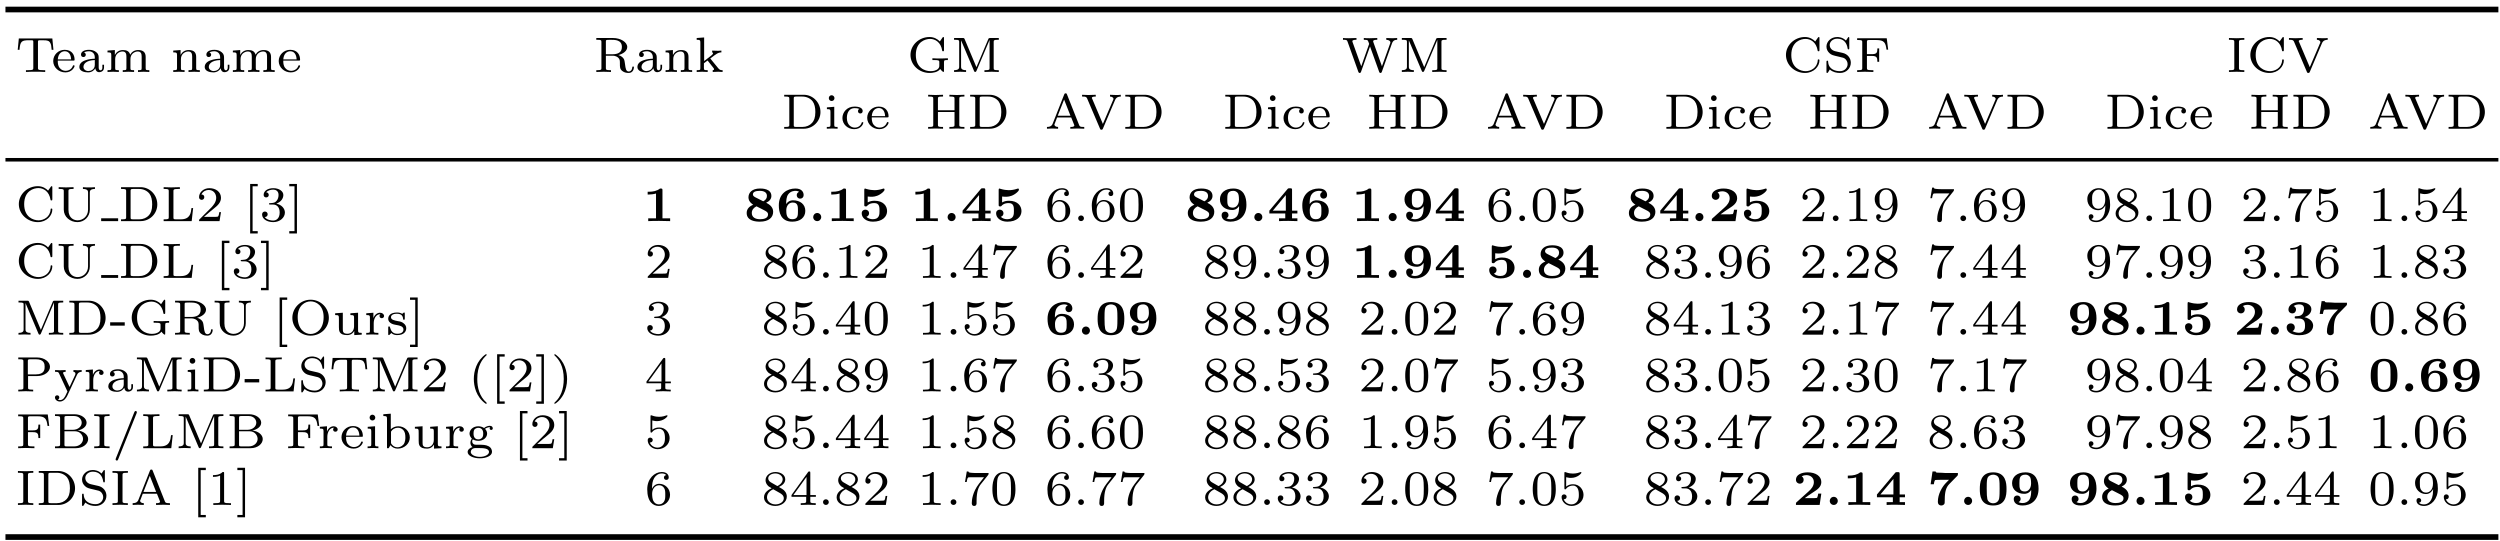 <?xml version="1.0" encoding="UTF-8"?>
<svg xmlns="http://www.w3.org/2000/svg" xmlns:xlink="http://www.w3.org/1999/xlink" width="351pt" height="76pt" viewBox="0 0 351 76" version="1.1">
<defs>
<g>
<symbol overflow="visible" id="glyph0-0">
<path style="stroke:none;" d=""/>
</symbol>
<symbol overflow="visible" id="glyph0-1">
<path style="stroke:none;" d="M 5.188 -4.703 L 0.484 -4.703 L 0.328 -3.109 L 0.578 -3.109 C 0.672 -4.312 0.875 -4.453 1.938 -4.453 C 2.078 -4.453 2.281 -4.453 2.359 -4.453 C 2.516 -4.422 2.516 -4.344 2.516 -4.188 L 2.516 -0.578 C 2.516 -0.344 2.516 -0.25 1.781 -0.25 L 1.484 -0.25 L 1.484 0 C 1.828 -0.031 2.484 -0.031 2.844 -0.031 C 3.203 -0.031 3.844 -0.031 4.188 0 L 4.188 -0.25 L 3.891 -0.25 C 3.172 -0.25 3.172 -0.344 3.172 -0.578 L 3.172 -4.188 C 3.172 -4.344 3.172 -4.422 3.328 -4.453 C 3.391 -4.453 3.594 -4.453 3.734 -4.453 C 4.125 -4.453 4.422 -4.453 4.672 -4.328 C 4.984 -4.125 5.031 -3.688 5.031 -3.656 L 5.094 -3.109 L 5.344 -3.109 Z M 5.188 -4.703 "/>
</symbol>
<symbol overflow="visible" id="glyph0-2">
<path style="stroke:none;" d="M 3.062 -1.594 C 3.219 -1.594 3.266 -1.594 3.266 -1.734 C 3.266 -2.359 2.922 -3.109 1.875 -3.109 C 0.969 -3.109 0.266 -2.391 0.266 -1.531 C 0.266 -0.641 1.047 0.062 1.969 0.062 C 2.906 0.062 3.266 -0.688 3.266 -0.844 C 3.266 -0.859 3.25 -0.938 3.141 -0.938 C 3.047 -0.938 3.031 -0.891 3.016 -0.828 C 2.797 -0.266 2.266 -0.156 2.016 -0.156 C 1.688 -0.156 1.375 -0.297 1.172 -0.562 C 0.906 -0.891 0.906 -1.312 0.906 -1.594 Z M 0.906 -1.766 C 0.984 -2.75 1.609 -2.906 1.875 -2.906 C 2.734 -2.906 2.766 -1.938 2.781 -1.766 Z M 0.906 -1.766 "/>
</symbol>
<symbol overflow="visible" id="glyph0-3">
<path style="stroke:none;" d="M 3.109 -1.875 C 3.109 -2.234 3.109 -2.5 2.781 -2.766 C 2.5 -3 2.172 -3.109 1.75 -3.109 C 1.094 -3.109 0.625 -2.859 0.625 -2.438 C 0.625 -2.203 0.781 -2.094 0.969 -2.094 C 1.156 -2.094 1.297 -2.234 1.297 -2.422 C 1.297 -2.531 1.234 -2.688 1.047 -2.734 C 1.297 -2.906 1.703 -2.906 1.734 -2.906 C 2.125 -2.906 2.562 -2.656 2.562 -2.062 L 2.562 -1.859 C 2.172 -1.844 1.719 -1.812 1.203 -1.625 C 0.578 -1.406 0.391 -1.016 0.391 -0.703 C 0.391 -0.109 1.109 0.062 1.609 0.062 C 2.156 0.062 2.484 -0.25 2.641 -0.516 C 2.656 -0.234 2.844 0.031 3.172 0.031 C 3.188 0.031 3.859 0.031 3.859 -0.625 L 3.859 -1.016 L 3.625 -1.016 L 3.625 -0.641 C 3.625 -0.562 3.625 -0.234 3.359 -0.234 C 3.109 -0.234 3.109 -0.562 3.109 -0.641 Z M 2.562 -0.984 C 2.562 -0.312 1.969 -0.125 1.656 -0.125 C 1.297 -0.125 0.969 -0.359 0.969 -0.703 C 0.969 -1.094 1.297 -1.625 2.562 -1.672 Z M 2.562 -0.984 "/>
</symbol>
<symbol overflow="visible" id="glyph0-4">
<path style="stroke:none;" d="M 5.734 -2.109 C 5.734 -2.719 5.422 -3.078 4.688 -3.078 C 4.125 -3.078 3.75 -2.781 3.562 -2.422 C 3.422 -2.922 3.047 -3.078 2.547 -3.078 C 1.969 -3.078 1.609 -2.766 1.406 -2.391 L 1.406 -3.078 L 0.375 -3 L 0.375 -2.75 C 0.844 -2.75 0.906 -2.703 0.906 -2.359 L 0.906 -0.547 C 0.906 -0.25 0.828 -0.25 0.375 -0.25 L 0.375 0 C 0.391 0 0.875 -0.031 1.172 -0.031 C 1.422 -0.031 1.906 0 1.969 0 L 1.969 -0.25 C 1.516 -0.25 1.453 -0.25 1.453 -0.547 L 1.453 -1.812 C 1.453 -2.531 2.031 -2.875 2.484 -2.875 C 2.969 -2.875 3.031 -2.5 3.031 -2.141 L 3.031 -0.547 C 3.031 -0.25 2.969 -0.25 2.516 -0.25 L 2.516 0 C 2.531 0 3.016 -0.031 3.312 -0.031 C 3.562 -0.031 4.047 0 4.109 0 L 4.109 -0.25 C 3.656 -0.25 3.594 -0.25 3.594 -0.547 L 3.594 -1.812 C 3.594 -2.531 4.172 -2.875 4.625 -2.875 C 5.109 -2.875 5.172 -2.5 5.172 -2.141 L 5.172 -0.547 C 5.172 -0.25 5.109 -0.25 4.656 -0.25 L 4.656 0 C 4.672 0 5.156 -0.031 5.453 -0.031 C 5.703 -0.031 6.188 0 6.25 0 L 6.25 -0.25 C 5.797 -0.25 5.734 -0.25 5.734 -0.547 Z M 5.734 -2.109 "/>
</symbol>
<symbol overflow="visible" id="glyph0-5">
<path style="stroke:none;" d="M 3.594 -2.109 C 3.594 -2.719 3.297 -3.078 2.547 -3.078 C 1.969 -3.078 1.609 -2.766 1.406 -2.391 L 1.406 -3.078 L 0.375 -3 L 0.375 -2.75 C 0.844 -2.75 0.906 -2.703 0.906 -2.359 L 0.906 -0.547 C 0.906 -0.25 0.828 -0.25 0.375 -0.25 L 0.375 0 C 0.391 0 0.875 -0.031 1.172 -0.031 C 1.422 -0.031 1.906 0 1.969 0 L 1.969 -0.25 C 1.516 -0.25 1.453 -0.25 1.453 -0.547 L 1.453 -1.812 C 1.453 -2.531 2.031 -2.875 2.484 -2.875 C 2.969 -2.875 3.031 -2.5 3.031 -2.141 L 3.031 -0.547 C 3.031 -0.25 2.969 -0.25 2.516 -0.25 L 2.516 0 C 2.531 0 3.016 -0.031 3.312 -0.031 C 3.562 -0.031 4.047 0 4.109 0 L 4.109 -0.25 C 3.656 -0.25 3.594 -0.25 3.594 -0.547 Z M 3.594 -2.109 "/>
</symbol>
<symbol overflow="visible" id="glyph0-6">
<path style="stroke:none;" d="M 3.5 -2.375 C 4.125 -2.516 4.75 -2.938 4.75 -3.5 C 4.75 -4.188 3.828 -4.766 2.75 -4.766 L 0.406 -4.766 L 0.406 -4.516 L 0.578 -4.516 C 1.109 -4.516 1.125 -4.438 1.125 -4.188 L 1.125 -0.562 C 1.125 -0.328 1.109 -0.25 0.578 -0.25 L 0.406 -0.25 L 0.406 0 C 0.406 0 1.156 -0.031 1.438 -0.031 C 1.734 -0.031 2.125 -0.016 2.469 0 L 2.469 -0.25 L 2.312 -0.25 C 1.766 -0.25 1.75 -0.328 1.75 -0.562 L 1.75 -2.281 L 2.688 -2.281 C 2.812 -2.281 3.172 -2.281 3.484 -2 C 3.719 -1.781 3.719 -1.609 3.719 -1.141 C 3.719 -0.688 3.719 -0.406 4.047 -0.141 C 4.344 0.109 4.75 0.141 4.953 0.141 C 5.547 0.141 5.688 -0.422 5.688 -0.641 C 5.688 -0.688 5.688 -0.766 5.578 -0.766 C 5.469 -0.766 5.469 -0.703 5.453 -0.641 C 5.422 -0.234 5.188 -0.062 4.969 -0.062 C 4.578 -0.062 4.516 -0.469 4.438 -1.094 C 4.359 -1.656 4.344 -1.766 4.141 -2 C 4.062 -2.078 3.875 -2.266 3.5 -2.375 Z M 2.656 -2.484 L 1.75 -2.484 L 1.75 -4.234 C 1.75 -4.438 1.766 -4.484 1.938 -4.5 C 2 -4.516 2.234 -4.516 2.391 -4.516 C 3.047 -4.516 4 -4.516 4 -3.5 C 4 -2.719 3.406 -2.484 2.656 -2.484 Z M 2.656 -2.484 "/>
</symbol>
<symbol overflow="visible" id="glyph0-7">
<path style="stroke:none;" d="M 2.25 -1.891 C 3.109 -2.547 3.344 -2.734 3.812 -2.75 L 3.812 -3 C 3.672 -2.984 3.484 -2.969 3.344 -2.969 C 3.062 -2.969 2.781 -2.984 2.516 -3 L 2.516 -2.75 C 2.594 -2.734 2.641 -2.688 2.641 -2.625 C 2.641 -2.516 2.5 -2.391 2.422 -2.328 L 1.391 -1.531 L 1.391 -4.844 L 0.344 -4.766 L 0.344 -4.516 C 0.812 -4.516 0.859 -4.453 0.859 -4.125 L 0.859 -0.547 C 0.859 -0.25 0.797 -0.25 0.344 -0.25 L 0.344 0 C 0.594 -0.016 0.859 -0.031 1.109 -0.031 C 1.375 -0.031 1.625 -0.016 1.891 0 L 1.891 -0.25 C 1.438 -0.25 1.359 -0.25 1.359 -0.547 L 1.359 -1.219 L 1.875 -1.609 L 2.625 -0.656 C 2.703 -0.578 2.781 -0.469 2.781 -0.375 C 2.781 -0.266 2.656 -0.25 2.594 -0.25 L 2.594 0 C 2.688 0 3.172 -0.031 3.375 -0.031 C 3.578 -0.031 3.781 -0.016 3.984 0 L 3.984 -0.25 C 3.734 -0.25 3.578 -0.266 3.375 -0.516 Z M 2.25 -1.891 "/>
</symbol>
<symbol overflow="visible" id="glyph0-8">
<path style="stroke:none;" d="M 5.188 -1.359 C 5.188 -1.672 5.266 -1.672 5.734 -1.672 L 5.734 -1.922 C 5.672 -1.922 5.172 -1.891 4.828 -1.891 C 4.453 -1.891 3.938 -1.891 3.562 -1.922 L 3.562 -1.672 L 3.828 -1.672 C 4.531 -1.672 4.531 -1.578 4.531 -1.359 L 4.531 -0.906 C 4.531 -0.75 4.531 -0.484 4.125 -0.281 C 3.797 -0.109 3.406 -0.109 3.312 -0.109 C 2.516 -0.109 1.234 -0.562 1.234 -2.391 C 1.234 -4.234 2.562 -4.641 3.25 -4.641 C 3.922 -4.641 4.766 -4.188 4.938 -2.984 C 4.953 -2.906 5.016 -2.906 5.062 -2.906 C 5.188 -2.906 5.188 -2.953 5.188 -3.094 L 5.188 -4.719 C 5.188 -4.844 5.188 -4.906 5.094 -4.906 C 5.062 -4.906 5.031 -4.906 4.969 -4.812 L 4.609 -4.281 C 4.266 -4.641 3.766 -4.906 3.156 -4.906 C 1.703 -4.906 0.484 -3.781 0.484 -2.391 C 0.484 -1 1.672 0.141 3.172 0.141 C 3.562 0.141 4.328 0.062 4.656 -0.422 C 4.781 -0.234 5.031 0 5.109 0 C 5.188 0 5.188 -0.078 5.188 -0.188 Z M 5.188 -1.359 "/>
</symbol>
<symbol overflow="visible" id="glyph0-9">
<path style="stroke:none;" d="M 1.922 -4.609 C 1.859 -4.766 1.797 -4.766 1.656 -4.766 L 0.438 -4.766 L 0.438 -4.516 L 0.594 -4.516 C 1.141 -4.516 1.156 -4.438 1.156 -4.188 L 1.156 -0.75 C 1.156 -0.562 1.156 -0.25 0.438 -0.25 L 0.438 0 C 0.719 -0.016 1 -0.031 1.281 -0.031 C 1.562 -0.031 1.844 -0.016 2.125 0 L 2.125 -0.25 C 1.422 -0.25 1.422 -0.562 1.422 -0.75 L 1.422 -4.438 L 3.234 -0.156 C 3.266 -0.078 3.297 0 3.406 0 C 3.453 0 3.516 -0.016 3.578 -0.141 L 5.422 -4.5 L 5.422 -0.562 C 5.422 -0.328 5.406 -0.25 4.875 -0.25 L 4.703 -0.25 L 4.703 0 C 5.031 -0.016 5.422 -0.031 5.719 -0.031 C 6 -0.031 6.391 -0.016 6.719 0 L 6.719 -0.25 L 6.562 -0.25 C 6.016 -0.25 6 -0.328 6 -0.562 L 6 -4.188 C 6 -4.438 6.016 -4.516 6.562 -4.516 L 6.719 -4.516 L 6.719 -4.766 L 5.516 -4.766 C 5.375 -4.766 5.312 -4.766 5.25 -4.625 L 3.578 -0.672 Z M 1.922 -4.609 "/>
</symbol>
<symbol overflow="visible" id="glyph0-10">
<path style="stroke:none;" d="M 7.094 -4.047 C 7.188 -4.297 7.359 -4.516 7.812 -4.516 L 7.812 -4.766 C 7.75 -4.75 7.359 -4.734 7.156 -4.734 C 6.875 -4.734 6.578 -4.75 6.281 -4.766 L 6.281 -4.516 C 6.672 -4.5 6.859 -4.328 6.859 -4.156 C 6.859 -4.125 6.859 -4.109 6.828 -4.016 L 5.672 -0.797 L 4.453 -4.219 C 4.438 -4.297 4.438 -4.312 4.438 -4.312 C 4.438 -4.516 4.828 -4.516 5.016 -4.516 L 5.016 -4.766 C 4.656 -4.75 4.219 -4.734 3.969 -4.734 C 3.688 -4.734 3.406 -4.734 3.125 -4.766 L 3.125 -4.516 C 3.484 -4.516 3.609 -4.5 3.688 -4.406 C 3.734 -4.344 3.828 -4.094 3.875 -3.938 L 2.766 -0.797 L 1.547 -4.188 C 1.516 -4.281 1.516 -4.297 1.516 -4.312 C 1.516 -4.516 1.906 -4.516 2.094 -4.516 L 2.094 -4.766 C 1.734 -4.75 1.297 -4.734 1.047 -4.734 C 0.766 -4.734 0.484 -4.734 0.203 -4.766 L 0.203 -4.516 C 0.641 -4.516 0.766 -4.516 0.844 -4.25 L 2.359 -0.016 C 2.406 0.094 2.438 0.141 2.547 0.141 C 2.672 0.141 2.703 0.062 2.734 -0.016 L 4 -3.578 L 5.281 -0.016 C 5.312 0.062 5.344 0.141 5.469 0.141 C 5.578 0.141 5.609 0.094 5.656 -0.016 Z M 7.094 -4.047 "/>
</symbol>
<symbol overflow="visible" id="glyph0-11">
<path style="stroke:none;" d="M 5.188 -4.719 C 5.188 -4.844 5.188 -4.906 5.094 -4.906 C 5.062 -4.906 5.031 -4.906 4.969 -4.812 L 4.594 -4.281 C 4.312 -4.578 3.828 -4.906 3.156 -4.906 C 1.688 -4.906 0.484 -3.766 0.484 -2.391 C 0.484 -0.969 1.719 0.141 3.156 0.141 C 4.391 0.141 5.188 -0.781 5.188 -1.625 C 5.188 -1.703 5.172 -1.766 5.062 -1.766 C 5.031 -1.766 4.953 -1.766 4.953 -1.672 C 4.891 -0.547 3.938 -0.109 3.25 -0.109 C 2.516 -0.109 1.234 -0.562 1.234 -2.375 C 1.234 -4.266 2.578 -4.641 3.234 -4.641 C 3.938 -4.641 4.75 -4.188 4.938 -2.984 C 4.953 -2.906 5.016 -2.906 5.062 -2.906 C 5.188 -2.906 5.188 -2.953 5.188 -3.094 Z M 5.188 -4.719 "/>
</symbol>
<symbol overflow="visible" id="glyph0-12">
<path style="stroke:none;" d="M 1.734 -2.906 C 1.125 -3.047 0.938 -3.484 0.938 -3.781 C 0.938 -4.234 1.359 -4.672 2 -4.672 C 2.938 -4.672 3.344 -4.047 3.453 -3.312 C 3.469 -3.219 3.469 -3.172 3.578 -3.172 C 3.688 -3.172 3.688 -3.219 3.688 -3.359 L 3.688 -4.719 C 3.688 -4.844 3.688 -4.906 3.594 -4.906 C 3.547 -4.906 3.531 -4.875 3.484 -4.797 L 3.219 -4.406 C 2.766 -4.875 2.188 -4.906 2 -4.906 C 1.109 -4.906 0.484 -4.266 0.484 -3.562 C 0.484 -3.172 0.656 -2.875 0.906 -2.641 C 1.188 -2.375 1.422 -2.328 2.172 -2.156 C 2.812 -2.016 2.953 -1.984 3.156 -1.797 C 3.312 -1.625 3.453 -1.406 3.453 -1.094 C 3.453 -0.609 3.047 -0.109 2.391 -0.109 C 1.703 -0.109 0.781 -0.375 0.719 -1.422 C 0.719 -1.547 0.719 -1.578 0.609 -1.578 C 0.484 -1.578 0.484 -1.531 0.484 -1.391 L 0.484 -0.047 C 0.484 0.078 0.484 0.141 0.578 0.141 C 0.641 0.141 0.656 0.125 0.703 0.062 C 0.766 -0.031 0.906 -0.25 0.953 -0.344 C 1.391 0.047 1.938 0.141 2.391 0.141 C 3.297 0.141 3.906 -0.547 3.906 -1.297 C 3.906 -1.922 3.469 -2.516 2.766 -2.672 Z M 1.734 -2.906 "/>
</symbol>
<symbol overflow="visible" id="glyph0-13">
<path style="stroke:none;" d="M 4.547 -4.734 L 0.391 -4.734 L 0.391 -4.484 L 0.562 -4.484 C 1.094 -4.484 1.109 -4.406 1.109 -4.172 L 1.109 -0.562 C 1.109 -0.328 1.094 -0.25 0.562 -0.25 L 0.391 -0.25 L 0.391 0 C 0.391 0 1.188 -0.031 1.453 -0.031 C 1.734 -0.031 2.562 0 2.672 0 L 2.672 -0.25 L 2.422 -0.25 C 1.766 -0.25 1.766 -0.344 1.766 -0.578 L 1.766 -2.25 L 2.453 -2.25 C 3.141 -2.25 3.234 -2.031 3.234 -1.422 L 3.484 -1.422 L 3.484 -3.312 L 3.234 -3.312 C 3.234 -2.703 3.141 -2.5 2.453 -2.5 L 1.766 -2.5 L 1.766 -4.203 C 1.766 -4.422 1.781 -4.484 2.109 -4.484 L 3.078 -4.484 C 4.203 -4.484 4.391 -4.109 4.516 -3.125 L 4.75 -3.125 Z M 4.547 -4.734 "/>
</symbol>
<symbol overflow="visible" id="glyph0-14">
<path style="stroke:none;" d="M 1.766 -4.188 C 1.766 -4.422 1.766 -4.516 2.344 -4.516 L 2.516 -4.516 L 2.516 -4.766 C 2.469 -4.766 1.719 -4.734 1.438 -4.734 C 1.156 -4.734 0.391 -4.766 0.359 -4.766 L 0.359 -4.516 L 0.531 -4.516 C 1.109 -4.516 1.109 -4.422 1.109 -4.188 L 1.109 -0.578 C 1.109 -0.328 1.109 -0.25 0.531 -0.25 L 0.359 -0.25 L 0.359 0 C 0.406 0 1.156 -0.031 1.438 -0.031 C 1.719 -0.031 2.484 0 2.516 0 L 2.516 -0.25 L 2.344 -0.25 C 1.766 -0.25 1.766 -0.328 1.766 -0.578 Z M 1.766 -4.188 "/>
</symbol>
<symbol overflow="visible" id="glyph0-15">
<path style="stroke:none;" d="M 4.859 -4.047 C 4.953 -4.266 5.125 -4.5 5.656 -4.516 L 5.656 -4.766 C 5.453 -4.734 5.172 -4.734 4.969 -4.734 C 4.703 -4.734 4.188 -4.766 4.141 -4.766 L 4.141 -4.516 C 4.391 -4.516 4.625 -4.391 4.625 -4.188 C 4.625 -4.125 4.609 -4.078 4.578 -4.031 L 3.141 -0.672 L 1.641 -4.203 C 1.594 -4.281 1.594 -4.297 1.594 -4.328 C 1.594 -4.516 1.953 -4.516 2.141 -4.516 L 2.141 -4.766 C 1.797 -4.75 1.359 -4.734 1.109 -4.734 C 0.766 -4.734 0.234 -4.766 0.219 -4.766 L 0.219 -4.516 L 0.328 -4.516 C 0.703 -4.516 0.828 -4.469 0.922 -4.266 L 2.734 -0.016 C 2.781 0.094 2.797 0.141 2.938 0.141 C 3 0.141 3.078 0.141 3.141 0 Z M 4.859 -4.047 "/>
</symbol>
<symbol overflow="visible" id="glyph0-16">
<path style="stroke:none;" d="M 0.406 -4.766 L 0.406 -4.516 L 0.578 -4.516 C 1.109 -4.516 1.125 -4.438 1.125 -4.188 L 1.125 -0.562 C 1.125 -0.328 1.109 -0.25 0.578 -0.25 L 0.406 -0.25 L 0.406 0 L 3.156 0 C 4.438 0 5.5 -1.031 5.5 -2.344 C 5.5 -3.672 4.453 -4.766 3.156 -4.766 Z M 2.094 -0.25 C 1.766 -0.25 1.75 -0.312 1.75 -0.516 L 1.75 -4.234 C 1.75 -4.453 1.766 -4.516 2.094 -4.516 L 2.953 -4.516 C 3.547 -4.516 4.062 -4.266 4.391 -3.859 C 4.672 -3.484 4.781 -2.953 4.781 -2.344 C 4.781 -1.531 4.578 -1.109 4.328 -0.828 C 4.016 -0.469 3.516 -0.25 2.969 -0.25 Z M 2.094 -0.25 "/>
</symbol>
<symbol overflow="visible" id="glyph0-17">
<path style="stroke:none;" d="M 1.469 -4.297 C 1.469 -4.5 1.297 -4.703 1.062 -4.703 C 0.859 -4.703 0.672 -4.531 0.672 -4.297 C 0.672 -4.047 0.875 -3.891 1.062 -3.891 C 1.297 -3.891 1.469 -4.062 1.469 -4.297 Z M 0.406 -3 L 0.406 -2.75 C 0.844 -2.75 0.906 -2.703 0.906 -2.359 L 0.906 -0.547 C 0.906 -0.25 0.844 -0.25 0.391 -0.25 L 0.391 0 C 0.406 0 0.891 -0.031 1.172 -0.031 C 1.422 -0.031 1.672 -0.016 1.906 0 L 1.906 -0.25 C 1.5 -0.25 1.438 -0.25 1.438 -0.547 L 1.438 -3.078 Z M 0.406 -3 "/>
</symbol>
<symbol overflow="visible" id="glyph0-18">
<path style="stroke:none;" d="M 2.703 -2.781 C 2.578 -2.719 2.516 -2.609 2.516 -2.469 C 2.516 -2.281 2.641 -2.141 2.844 -2.141 C 3.031 -2.141 3.172 -2.266 3.172 -2.484 C 3.172 -3.109 2.203 -3.109 2.016 -3.109 C 0.969 -3.109 0.328 -2.312 0.328 -1.5 C 0.328 -0.625 1.062 0.062 1.984 0.062 C 3.016 0.062 3.266 -0.75 3.266 -0.844 C 3.266 -0.922 3.172 -0.922 3.141 -0.922 C 3.047 -0.922 3.047 -0.906 3.016 -0.797 C 2.859 -0.375 2.484 -0.156 2.062 -0.156 C 1.578 -0.156 0.953 -0.516 0.953 -1.516 C 0.953 -2.391 1.391 -2.891 2.031 -2.891 C 2.125 -2.891 2.453 -2.891 2.703 -2.781 Z M 2.703 -2.781 "/>
</symbol>
<symbol overflow="visible" id="glyph0-19">
<path style="stroke:none;" d="M 4.766 -4.188 C 4.766 -4.438 4.781 -4.516 5.312 -4.516 L 5.484 -4.516 L 5.484 -4.766 C 5.125 -4.75 4.688 -4.734 4.438 -4.734 C 4.172 -4.734 3.734 -4.75 3.375 -4.766 L 3.375 -4.516 L 3.547 -4.516 C 4.078 -4.516 4.094 -4.438 4.094 -4.188 L 4.094 -2.594 L 1.766 -2.594 L 1.766 -4.188 C 1.766 -4.438 1.781 -4.516 2.328 -4.516 L 2.484 -4.516 L 2.484 -4.766 C 2.141 -4.75 1.688 -4.734 1.438 -4.734 C 1.188 -4.734 0.734 -4.75 0.391 -4.766 L 0.391 -4.516 L 0.562 -4.516 C 1.094 -4.516 1.109 -4.438 1.109 -4.188 L 1.109 -0.562 C 1.109 -0.328 1.094 -0.25 0.562 -0.25 L 0.391 -0.25 L 0.391 0 C 0.734 -0.016 1.188 -0.031 1.438 -0.031 C 1.688 -0.031 2.141 -0.016 2.484 0 L 2.484 -0.25 L 2.328 -0.25 C 1.781 -0.25 1.766 -0.328 1.766 -0.562 L 1.766 -2.344 L 4.094 -2.344 L 4.094 -0.562 C 4.094 -0.328 4.078 -0.25 3.547 -0.25 L 3.375 -0.25 L 3.375 0 C 3.734 -0.016 4.172 -0.031 4.422 -0.031 C 4.688 -0.031 5.125 -0.016 5.484 0 L 5.484 -0.25 L 5.312 -0.25 C 4.781 -0.25 4.766 -0.328 4.766 -0.562 Z M 4.766 -4.188 "/>
</symbol>
<symbol overflow="visible" id="glyph0-20">
<path style="stroke:none;" d="M 3.125 -4.812 C 3.094 -4.922 3.062 -4.969 2.938 -4.969 C 2.797 -4.969 2.781 -4.922 2.734 -4.812 L 1.125 -0.734 C 1.062 -0.562 0.938 -0.25 0.312 -0.25 L 0.312 0 C 0.547 -0.016 0.797 -0.031 1.031 -0.031 C 1.312 -0.031 1.828 0 1.875 0 L 1.875 -0.25 C 1.562 -0.25 1.359 -0.391 1.359 -0.578 C 1.359 -0.641 1.375 -0.656 1.406 -0.719 L 1.734 -1.578 L 3.719 -1.578 L 4.125 -0.562 C 4.125 -0.531 4.156 -0.484 4.156 -0.453 C 4.156 -0.25 3.781 -0.25 3.594 -0.25 L 3.594 0 C 3.938 -0.016 4.391 -0.031 4.625 -0.031 C 4.953 -0.031 5.484 0 5.547 0 L 5.547 -0.25 L 5.422 -0.25 C 4.953 -0.25 4.906 -0.328 4.828 -0.516 Z M 2.719 -4.094 L 3.609 -1.828 L 1.828 -1.828 Z M 2.719 -4.094 "/>
</symbol>
<symbol overflow="visible" id="glyph0-21">
<path style="stroke:none;" d="M 4.766 -4 C 4.766 -4.188 4.766 -4.516 5.484 -4.516 L 5.484 -4.766 C 5.203 -4.734 4.906 -4.734 4.641 -4.734 C 4.359 -4.734 4.062 -4.734 3.797 -4.766 L 3.797 -4.516 C 4.516 -4.516 4.516 -4.188 4.516 -4 L 4.516 -1.609 C 4.516 -0.656 3.766 -0.109 3.047 -0.109 C 2.641 -0.109 1.766 -0.328 1.766 -1.578 L 1.766 -4.188 C 1.766 -4.438 1.781 -4.516 2.328 -4.516 L 2.484 -4.516 L 2.484 -4.766 C 2.141 -4.75 1.688 -4.734 1.438 -4.734 C 1.188 -4.734 0.734 -4.75 0.391 -4.766 L 0.391 -4.516 L 0.562 -4.516 C 1.094 -4.516 1.109 -4.438 1.109 -4.188 L 1.109 -1.609 C 1.109 -0.594 2 0.141 3.031 0.141 C 3.984 0.141 4.766 -0.625 4.766 -1.594 Z M 4.766 -4 "/>
</symbol>
<symbol overflow="visible" id="glyph0-22">
<path style="stroke:none;" d="M 4.531 -1.828 L 4.297 -1.828 C 4.219 -1.156 4.125 -0.25 2.797 -0.25 L 2.109 -0.25 C 1.781 -0.25 1.766 -0.312 1.766 -0.516 L 1.766 -4.188 C 1.766 -4.422 1.766 -4.516 2.422 -4.516 L 2.672 -4.516 L 2.672 -4.766 C 2.516 -4.75 1.625 -4.734 1.453 -4.734 C 1.188 -4.734 0.391 -4.766 0.391 -4.766 L 0.391 -4.516 L 0.562 -4.516 C 1.094 -4.516 1.109 -4.438 1.109 -4.188 L 1.109 -0.562 C 1.109 -0.328 1.094 -0.25 0.562 -0.25 L 0.391 -0.25 L 0.391 0 L 4.328 0 Z M 4.531 -1.828 "/>
</symbol>
<symbol overflow="visible" id="glyph0-23">
<path style="stroke:none;" d="M 3.516 -1.266 L 3.281 -1.266 C 3.266 -1.109 3.188 -0.703 3.094 -0.641 C 3.047 -0.594 2.516 -0.594 2.406 -0.594 L 1.125 -0.594 C 1.859 -1.234 2.109 -1.438 2.516 -1.766 C 3.031 -2.172 3.516 -2.609 3.516 -3.266 C 3.516 -4.109 2.781 -4.625 1.891 -4.625 C 1.031 -4.625 0.438 -4.016 0.438 -3.375 C 0.438 -3.031 0.734 -2.984 0.812 -2.984 C 0.969 -2.984 1.172 -3.109 1.172 -3.359 C 1.172 -3.484 1.125 -3.734 0.766 -3.734 C 0.984 -4.219 1.453 -4.375 1.781 -4.375 C 2.484 -4.375 2.844 -3.828 2.844 -3.266 C 2.844 -2.656 2.406 -2.188 2.188 -1.938 L 0.516 -0.266 C 0.438 -0.203 0.438 -0.188 0.438 0 L 3.312 0 Z M 3.516 -1.266 "/>
</symbol>
<symbol overflow="visible" id="glyph0-24">
<path style="stroke:none;" d="M 2.016 1.734 L 2.016 1.406 L 1.297 1.406 L 1.297 -4.891 L 2.016 -4.891 L 2.016 -5.219 L 0.953 -5.219 L 0.953 1.734 Z M 2.016 1.734 "/>
</symbol>
<symbol overflow="visible" id="glyph0-25">
<path style="stroke:none;" d="M 1.906 -2.328 C 2.453 -2.328 2.844 -1.953 2.844 -1.203 C 2.844 -0.344 2.328 -0.078 1.938 -0.078 C 1.656 -0.078 1.031 -0.156 0.75 -0.578 C 1.078 -0.578 1.156 -0.812 1.156 -0.969 C 1.156 -1.188 0.984 -1.344 0.766 -1.344 C 0.578 -1.344 0.375 -1.219 0.375 -0.938 C 0.375 -0.281 1.094 0.141 1.938 0.141 C 2.906 0.141 3.578 -0.516 3.578 -1.203 C 3.578 -1.75 3.141 -2.297 2.375 -2.453 C 3.094 -2.719 3.359 -3.234 3.359 -3.672 C 3.359 -4.219 2.734 -4.625 1.953 -4.625 C 1.188 -4.625 0.594 -4.25 0.594 -3.688 C 0.594 -3.453 0.75 -3.328 0.953 -3.328 C 1.172 -3.328 1.312 -3.484 1.312 -3.672 C 1.312 -3.875 1.172 -4.031 0.953 -4.047 C 1.203 -4.344 1.672 -4.422 1.938 -4.422 C 2.25 -4.422 2.688 -4.266 2.688 -3.672 C 2.688 -3.375 2.594 -3.047 2.406 -2.844 C 2.188 -2.578 1.984 -2.562 1.641 -2.531 C 1.469 -2.516 1.453 -2.516 1.422 -2.516 C 1.406 -2.516 1.344 -2.5 1.344 -2.422 C 1.344 -2.328 1.406 -2.328 1.531 -2.328 Z M 1.906 -2.328 "/>
</symbol>
<symbol overflow="visible" id="glyph0-26">
<path style="stroke:none;" d="M 1.297 -5.219 L 0.219 -5.219 L 0.219 -4.891 L 0.953 -4.891 L 0.953 1.406 L 0.219 1.406 L 0.219 1.734 L 1.297 1.734 Z M 1.297 -5.219 "/>
</symbol>
<symbol overflow="visible" id="glyph0-27">
<path style="stroke:none;" d="M 1.047 -2.281 C 1.047 -2.844 1.094 -3.359 1.359 -3.797 C 1.594 -4.172 1.969 -4.422 2.422 -4.422 C 2.625 -4.422 2.906 -4.375 3.047 -4.188 C 2.875 -4.172 2.719 -4.047 2.719 -3.844 C 2.719 -3.672 2.844 -3.516 3.047 -3.516 C 3.266 -3.516 3.391 -3.656 3.391 -3.859 C 3.391 -4.266 3.094 -4.625 2.406 -4.625 C 1.406 -4.625 0.375 -3.703 0.375 -2.203 C 0.375 -0.406 1.219 0.141 2 0.141 C 2.844 0.141 3.578 -0.516 3.578 -1.422 C 3.578 -2.312 2.875 -2.969 2.062 -2.969 C 1.5 -2.969 1.203 -2.594 1.047 -2.281 Z M 2 -0.078 C 1.641 -0.078 1.375 -0.281 1.219 -0.594 C 1.125 -0.797 1.062 -1.156 1.062 -1.562 C 1.062 -2.25 1.469 -2.766 2.031 -2.766 C 2.344 -2.766 2.562 -2.641 2.734 -2.391 C 2.906 -2.125 2.906 -1.828 2.906 -1.422 C 2.906 -1.031 2.906 -0.734 2.719 -0.453 C 2.562 -0.219 2.328 -0.078 2 -0.078 Z M 2 -0.078 "/>
</symbol>
<symbol overflow="visible" id="glyph0-28">
<path style="stroke:none;" d="M 1.531 -0.391 C 1.531 -0.641 1.328 -0.797 1.125 -0.797 C 0.891 -0.797 0.719 -0.609 0.719 -0.406 C 0.719 -0.156 0.922 0 1.125 0 C 1.359 0 1.531 -0.188 1.531 -0.391 Z M 1.531 -0.391 "/>
</symbol>
<symbol overflow="visible" id="glyph0-29">
<path style="stroke:none;" d="M 3.594 -2.219 C 3.594 -2.984 3.5 -3.547 3.188 -4.031 C 2.969 -4.344 2.531 -4.625 1.984 -4.625 C 0.359 -4.625 0.359 -2.719 0.359 -2.219 C 0.359 -1.719 0.359 0.141 1.984 0.141 C 3.594 0.141 3.594 -1.719 3.594 -2.219 Z M 1.984 -0.062 C 1.656 -0.062 1.234 -0.25 1.094 -0.812 C 1 -1.219 1 -1.797 1 -2.312 C 1 -2.828 1 -3.359 1.094 -3.734 C 1.25 -4.281 1.688 -4.438 1.984 -4.438 C 2.359 -4.438 2.719 -4.203 2.844 -3.797 C 2.953 -3.422 2.969 -2.922 2.969 -2.312 C 2.969 -1.797 2.969 -1.281 2.875 -0.844 C 2.734 -0.203 2.266 -0.062 1.984 -0.062 Z M 1.984 -0.062 "/>
</symbol>
<symbol overflow="visible" id="glyph0-30">
<path style="stroke:none;" d="M 1.078 -3.891 C 1.438 -3.797 1.641 -3.797 1.75 -3.797 C 2.672 -3.797 3.219 -4.422 3.219 -4.531 C 3.219 -4.609 3.172 -4.625 3.141 -4.625 C 3.125 -4.625 3.109 -4.625 3.078 -4.609 C 2.906 -4.547 2.547 -4.406 2.031 -4.406 C 1.828 -4.406 1.469 -4.422 1.016 -4.594 C 0.938 -4.625 0.922 -4.625 0.922 -4.625 C 0.828 -4.625 0.828 -4.547 0.828 -4.438 L 0.828 -2.391 C 0.828 -2.266 0.828 -2.188 0.938 -2.188 C 1 -2.188 1.016 -2.188 1.078 -2.281 C 1.375 -2.656 1.812 -2.719 2.047 -2.719 C 2.469 -2.719 2.656 -2.391 2.688 -2.328 C 2.812 -2.094 2.859 -1.828 2.859 -1.422 C 2.859 -1.219 2.859 -0.812 2.641 -0.5 C 2.469 -0.25 2.172 -0.078 1.828 -0.078 C 1.375 -0.078 0.906 -0.328 0.734 -0.797 C 1 -0.781 1.141 -0.953 1.141 -1.141 C 1.141 -1.438 0.875 -1.484 0.781 -1.484 C 0.781 -1.484 0.438 -1.484 0.438 -1.109 C 0.438 -0.484 1.016 0.141 1.844 0.141 C 2.734 0.141 3.516 -0.516 3.516 -1.406 C 3.516 -2.188 2.922 -2.906 2.062 -2.906 C 1.75 -2.906 1.391 -2.844 1.078 -2.578 Z M 1.078 -3.891 "/>
</symbol>
<symbol overflow="visible" id="glyph0-31">
<path style="stroke:none;" d="M 2.328 -4.438 C 2.328 -4.625 2.328 -4.625 2.125 -4.625 C 1.672 -4.188 1.047 -4.188 0.766 -4.188 L 0.766 -3.938 C 0.922 -3.938 1.391 -3.938 1.766 -4.125 L 1.766 -0.578 C 1.766 -0.344 1.766 -0.25 1.078 -0.25 L 0.812 -0.25 L 0.812 0 C 0.938 0 1.797 -0.031 2.047 -0.031 C 2.266 -0.031 3.141 0 3.297 0 L 3.297 -0.25 L 3.031 -0.25 C 2.328 -0.25 2.328 -0.344 2.328 -0.578 Z M 2.328 -4.438 "/>
</symbol>
<symbol overflow="visible" id="glyph0-32">
<path style="stroke:none;" d="M 2.906 -2.078 C 2.906 -0.344 2.062 -0.078 1.641 -0.078 C 1.484 -0.078 1.109 -0.094 0.922 -0.312 C 1.219 -0.344 1.234 -0.578 1.234 -0.641 C 1.234 -0.812 1.109 -0.969 0.906 -0.969 C 0.703 -0.969 0.578 -0.828 0.578 -0.625 C 0.578 -0.156 0.969 0.141 1.641 0.141 C 2.641 0.141 3.578 -0.797 3.578 -2.297 C 3.578 -4.016 2.812 -4.625 2 -4.625 C 1.766 -4.625 1.297 -4.594 0.891 -4.203 C 0.656 -3.969 0.375 -3.703 0.375 -3.078 C 0.375 -2.188 1.078 -1.531 1.891 -1.531 C 2.453 -1.531 2.75 -1.906 2.906 -2.219 Z M 1.938 -1.734 C 1.656 -1.734 1.406 -1.812 1.203 -2.141 C 1.047 -2.391 1.047 -2.688 1.047 -3.078 C 1.047 -3.484 1.047 -3.75 1.25 -4.031 C 1.422 -4.281 1.641 -4.422 2 -4.422 C 2.359 -4.422 2.578 -4.203 2.688 -4.016 C 2.875 -3.734 2.891 -3.234 2.891 -3 C 2.891 -2.094 2.375 -1.734 1.938 -1.734 Z M 1.938 -1.734 "/>
</symbol>
<symbol overflow="visible" id="glyph0-33">
<path style="stroke:none;" d="M 3.734 -4.203 C 3.797 -4.297 3.797 -4.312 3.797 -4.484 L 1.969 -4.484 C 1.688 -4.484 1.609 -4.5 1.359 -4.516 C 1 -4.547 0.984 -4.594 0.969 -4.703 L 0.734 -4.703 L 0.484 -3.219 L 0.719 -3.219 C 0.734 -3.328 0.812 -3.781 0.922 -3.859 C 0.969 -3.891 1.547 -3.891 1.641 -3.891 L 3.156 -3.891 C 2.938 -3.609 2.578 -3.172 2.438 -2.969 C 1.531 -1.781 1.438 -0.672 1.438 -0.266 C 1.438 -0.188 1.438 0.141 1.766 0.141 C 2.109 0.141 2.109 -0.172 2.109 -0.266 L 2.109 -0.547 C 2.109 -1.891 2.391 -2.516 2.688 -2.891 Z M 3.734 -4.203 "/>
</symbol>
<symbol overflow="visible" id="glyph0-34">
<path style="stroke:none;" d="M 2.469 -2.516 C 3.016 -2.781 3.359 -3.109 3.359 -3.594 C 3.359 -4.266 2.656 -4.625 1.984 -4.625 C 1.219 -4.625 0.594 -4.125 0.594 -3.469 C 0.594 -3.141 0.75 -2.906 0.875 -2.766 C 1 -2.609 1.047 -2.578 1.453 -2.344 C 1.062 -2.172 0.375 -1.797 0.375 -1.062 C 0.375 -0.297 1.172 0.141 1.969 0.141 C 2.859 0.141 3.578 -0.422 3.578 -1.172 C 3.578 -1.641 3.312 -2.031 2.906 -2.266 C 2.812 -2.328 2.578 -2.453 2.469 -2.516 Z M 1.344 -3.172 C 1.156 -3.281 0.969 -3.469 0.969 -3.734 C 0.969 -4.172 1.469 -4.422 1.969 -4.422 C 2.516 -4.422 3 -4.078 3 -3.594 C 3 -2.969 2.266 -2.656 2.266 -2.656 C 2.25 -2.656 2.234 -2.656 2.188 -2.688 Z M 1.672 -2.203 L 2.641 -1.656 C 2.812 -1.547 3.156 -1.344 3.156 -0.938 C 3.156 -0.406 2.578 -0.078 1.984 -0.078 C 1.344 -0.078 0.797 -0.5 0.797 -1.062 C 0.797 -1.578 1.172 -1.984 1.672 -2.203 Z M 1.672 -2.203 "/>
</symbol>
<symbol overflow="visible" id="glyph0-35">
<path style="stroke:none;" d="M 3.688 -1.141 L 3.688 -1.391 L 2.906 -1.391 L 2.906 -4.5 C 2.906 -4.641 2.906 -4.703 2.766 -4.703 C 2.672 -4.703 2.641 -4.703 2.578 -4.594 L 0.266 -1.391 L 0.266 -1.141 L 2.328 -1.141 L 2.328 -0.578 C 2.328 -0.328 2.328 -0.25 1.75 -0.25 L 1.562 -0.25 L 1.562 0 C 1.922 -0.016 2.359 -0.031 2.609 -0.031 C 2.875 -0.031 3.312 -0.016 3.672 0 L 3.672 -0.25 L 3.484 -0.25 C 2.906 -0.25 2.906 -0.328 2.906 -0.578 L 2.906 -1.141 Z M 2.375 -3.938 L 2.375 -1.391 L 0.531 -1.391 Z M 2.375 -3.938 "/>
</symbol>
<symbol overflow="visible" id="glyph0-36">
<path style="stroke:none;" d="M 2.188 -1.266 L 2.188 -1.734 L 0.141 -1.734 L 0.141 -1.266 Z M 2.188 -1.266 "/>
</symbol>
<symbol overflow="visible" id="glyph0-37">
<path style="stroke:none;" d="M 5.609 -2.359 C 5.609 -3.75 4.469 -4.906 3.047 -4.906 C 1.625 -4.906 0.484 -3.75 0.484 -2.359 C 0.484 -0.984 1.625 0.141 3.047 0.141 C 4.484 0.141 5.609 -0.984 5.609 -2.359 Z M 3.047 -0.094 C 2.234 -0.094 1.234 -0.75 1.234 -2.469 C 1.234 -4.078 2.266 -4.672 3.047 -4.672 C 3.844 -4.672 4.875 -4.078 4.875 -2.469 C 4.875 -0.75 3.875 -0.094 3.047 -0.094 Z M 3.047 -0.094 "/>
</symbol>
<symbol overflow="visible" id="glyph0-38">
<path style="stroke:none;" d="M 2.516 -3 L 2.516 -2.75 C 2.984 -2.75 3.031 -2.703 3.031 -2.359 L 3.031 -1.156 C 3.031 -0.547 2.641 -0.125 2.109 -0.125 C 1.484 -0.125 1.453 -0.422 1.453 -0.781 L 1.453 -3.078 L 0.375 -3 L 0.375 -2.75 C 0.906 -2.75 0.906 -2.719 0.906 -2.109 L 0.906 -1.062 C 0.906 -0.578 0.906 0.062 2.062 0.062 C 2.219 0.062 2.719 0.062 3.062 -0.516 L 3.062 0.062 L 4.109 0 L 4.109 -0.25 C 3.641 -0.25 3.594 -0.297 3.594 -0.641 L 3.594 -3.078 Z M 2.516 -3 "/>
</symbol>
<symbol overflow="visible" id="glyph0-39">
<path style="stroke:none;" d="M 1.391 -1.594 C 1.391 -2.172 1.656 -2.875 2.328 -2.875 C 2.266 -2.828 2.203 -2.734 2.203 -2.625 C 2.203 -2.391 2.391 -2.312 2.516 -2.312 C 2.688 -2.312 2.844 -2.422 2.844 -2.625 C 2.844 -2.859 2.609 -3.078 2.281 -3.078 C 1.938 -3.078 1.547 -2.859 1.344 -2.328 L 1.344 -3.078 L 0.344 -3 L 0.344 -2.75 C 0.812 -2.75 0.859 -2.703 0.859 -2.359 L 0.859 -0.547 C 0.859 -0.25 0.797 -0.25 0.344 -0.25 L 0.344 0 C 0.375 0 0.844 -0.031 1.141 -0.031 C 1.438 -0.031 1.734 -0.016 2.047 0 L 2.047 -0.25 L 1.906 -0.25 C 1.391 -0.25 1.391 -0.328 1.391 -0.562 Z M 1.391 -1.594 "/>
</symbol>
<symbol overflow="visible" id="glyph0-40">
<path style="stroke:none;" d="M 2.641 -2.922 C 2.641 -3.047 2.641 -3.109 2.547 -3.109 C 2.516 -3.109 2.5 -3.109 2.406 -3.031 C 2.391 -3.016 2.328 -2.953 2.281 -2.922 C 2.062 -3.062 1.812 -3.109 1.547 -3.109 C 0.547 -3.109 0.312 -2.578 0.312 -2.234 C 0.312 -2.016 0.406 -1.828 0.578 -1.688 C 0.844 -1.469 1.109 -1.422 1.547 -1.344 C 1.891 -1.281 2.453 -1.188 2.453 -0.719 C 2.453 -0.453 2.266 -0.125 1.594 -0.125 C 0.922 -0.125 0.688 -0.562 0.562 -1.031 C 0.531 -1.125 0.531 -1.156 0.438 -1.156 C 0.312 -1.156 0.312 -1.109 0.312 -0.969 L 0.312 -0.109 C 0.312 0 0.312 0.062 0.406 0.062 C 0.469 0.062 0.609 -0.078 0.75 -0.234 C 1.047 0.062 1.422 0.062 1.594 0.062 C 2.5 0.062 2.844 -0.422 2.844 -0.906 C 2.844 -1.172 2.719 -1.391 2.531 -1.547 C 2.266 -1.797 1.953 -1.859 1.703 -1.891 C 1.156 -2 0.703 -2.078 0.703 -2.453 C 0.703 -2.672 0.891 -2.938 1.547 -2.938 C 2.359 -2.938 2.391 -2.375 2.406 -2.172 C 2.406 -2.094 2.5 -2.094 2.516 -2.094 C 2.641 -2.094 2.641 -2.141 2.641 -2.281 Z M 2.641 -2.922 "/>
</symbol>
<symbol overflow="visible" id="glyph0-41">
<path style="stroke:none;" d="M 1.781 -2.156 L 3.047 -2.156 C 4.062 -2.156 4.859 -2.75 4.859 -3.453 C 4.859 -4.141 4.078 -4.766 3.047 -4.766 L 0.406 -4.766 L 0.406 -4.516 L 0.578 -4.516 C 1.109 -4.516 1.125 -4.438 1.125 -4.188 L 1.125 -0.562 C 1.125 -0.328 1.109 -0.25 0.578 -0.25 L 0.406 -0.25 L 0.406 0 C 0.75 -0.016 1.203 -0.031 1.453 -0.031 C 1.703 -0.031 2.156 -0.016 2.5 0 L 2.5 -0.25 L 2.328 -0.25 C 1.797 -0.25 1.781 -0.328 1.781 -0.562 Z M 2.875 -4.516 C 4.047 -4.516 4.109 -3.859 4.109 -3.453 C 4.109 -3.141 4.109 -2.391 2.875 -2.391 L 1.75 -2.391 L 1.75 -4.234 C 1.75 -4.453 1.766 -4.516 2.094 -4.516 Z M 2.875 -4.516 "/>
</symbol>
<symbol overflow="visible" id="glyph0-42">
<path style="stroke:none;" d="M 3.297 -2.328 C 3.484 -2.75 3.844 -2.75 3.953 -2.75 L 3.953 -3 C 3.766 -2.984 3.625 -2.969 3.422 -2.969 C 3.234 -2.969 2.984 -2.984 2.797 -3 L 2.797 -2.75 C 3.031 -2.734 3.078 -2.594 3.078 -2.484 C 3.078 -2.406 3.047 -2.344 3.016 -2.266 L 2.25 -0.625 L 1.391 -2.453 C 1.359 -2.5 1.344 -2.547 1.344 -2.594 C 1.344 -2.75 1.578 -2.75 1.703 -2.75 L 1.703 -3 C 1.594 -3 1.094 -2.969 0.906 -2.969 C 0.688 -2.969 0.422 -2.984 0.219 -3 L 0.219 -2.75 C 0.609 -2.75 0.688 -2.734 0.781 -2.516 L 1.953 0 C 1.891 0.141 1.828 0.266 1.766 0.406 C 1.609 0.75 1.391 1.219 0.906 1.219 C 0.734 1.219 0.688 1.188 0.609 1.141 C 0.625 1.141 0.812 1.078 0.812 0.844 C 0.812 0.672 0.688 0.547 0.516 0.547 C 0.328 0.547 0.203 0.672 0.203 0.844 C 0.203 1.172 0.531 1.422 0.906 1.422 C 1.5 1.422 1.844 0.797 1.938 0.594 Z M 3.297 -2.328 "/>
</symbol>
<symbol overflow="visible" id="glyph0-43">
<path style="stroke:none;" d="M 2.469 -5.219 C 1.156 -4.297 0.797 -2.812 0.797 -1.75 C 0.797 -0.766 1.094 0.766 2.469 1.734 C 2.531 1.734 2.609 1.734 2.609 1.656 C 2.609 1.609 2.594 1.594 2.547 1.547 C 1.609 0.703 1.281 -0.469 1.281 -1.734 C 1.281 -3.625 2 -4.547 2.562 -5.062 C 2.594 -5.094 2.609 -5.109 2.609 -5.141 C 2.609 -5.219 2.531 -5.219 2.469 -5.219 Z M 2.469 -5.219 "/>
</symbol>
<symbol overflow="visible" id="glyph0-44">
<path style="stroke:none;" d="M 0.625 -5.219 C 0.578 -5.219 0.5 -5.219 0.5 -5.141 C 0.5 -5.109 0.516 -5.094 0.562 -5.031 C 1.156 -4.484 1.828 -3.547 1.828 -1.75 C 1.828 -0.297 1.375 0.812 0.625 1.484 C 0.5 1.609 0.5 1.609 0.5 1.656 C 0.5 1.688 0.516 1.734 0.578 1.734 C 0.672 1.734 1.328 1.281 1.797 0.406 C 2.094 -0.172 2.297 -0.922 2.297 -1.734 C 2.297 -2.719 2 -4.25 0.625 -5.219 Z M 0.625 -5.219 "/>
</symbol>
<symbol overflow="visible" id="glyph0-45">
<path style="stroke:none;" d="M 0.422 -4.766 L 0.422 -4.516 L 0.578 -4.516 C 1.125 -4.516 1.141 -4.438 1.141 -4.188 L 1.141 -0.562 C 1.141 -0.328 1.125 -0.25 0.578 -0.25 L 0.422 -0.25 L 0.422 0 L 3.375 0 C 4.359 0 5.078 -0.609 5.078 -1.281 C 5.078 -1.875 4.453 -2.391 3.609 -2.484 C 4.297 -2.609 4.859 -3.031 4.859 -3.578 C 4.859 -4.203 4.125 -4.766 3.156 -4.766 Z M 1.75 -2.578 L 1.75 -4.234 C 1.75 -4.453 1.75 -4.516 2.078 -4.516 L 3.109 -4.516 C 3.812 -4.516 4.172 -4.016 4.172 -3.578 C 4.172 -3.078 3.703 -2.578 2.906 -2.578 Z M 2.078 -0.25 C 1.75 -0.25 1.75 -0.312 1.75 -0.516 L 1.75 -2.375 L 3.234 -2.375 C 3.969 -2.375 4.359 -1.781 4.359 -1.297 C 4.359 -0.781 3.891 -0.25 3.125 -0.25 Z M 2.078 -0.25 "/>
</symbol>
<symbol overflow="visible" id="glyph0-46">
<path style="stroke:none;" d="M 3.438 -4.922 C 3.469 -5.016 3.469 -5.031 3.469 -5.047 C 3.469 -5.172 3.375 -5.219 3.297 -5.219 C 3.188 -5.219 3.156 -5.141 3.109 -5.047 L 0.516 1.438 C 0.484 1.531 0.484 1.547 0.484 1.562 C 0.484 1.688 0.578 1.734 0.656 1.734 C 0.781 1.734 0.812 1.656 0.844 1.562 Z M 3.438 -4.922 "/>
</symbol>
<symbol overflow="visible" id="glyph0-47">
<path style="stroke:none;" d="M 1.391 -4.844 L 0.344 -4.766 L 0.344 -4.516 C 0.812 -4.516 0.859 -4.453 0.859 -4.109 L 0.859 0 L 1.094 0 L 1.344 -0.422 C 1.609 -0.078 2 0.062 2.359 0.062 C 3.281 0.062 4.062 -0.625 4.062 -1.5 C 4.062 -2.359 3.359 -3.078 2.438 -3.078 C 2.016 -3.078 1.641 -2.906 1.391 -2.656 Z M 1.422 -2.328 C 1.609 -2.656 1.984 -2.875 2.406 -2.875 C 2.797 -2.875 3.078 -2.656 3.219 -2.453 C 3.359 -2.25 3.438 -1.969 3.438 -1.516 C 3.438 -1.359 3.438 -0.828 3.156 -0.5 C 2.875 -0.188 2.531 -0.125 2.328 -0.125 C 1.766 -0.125 1.484 -0.562 1.422 -0.703 Z M 1.422 -2.328 "/>
</symbol>
<symbol overflow="visible" id="glyph0-48">
<path style="stroke:none;" d="M 1 -1.234 C 1.109 -1.172 1.359 -1.031 1.766 -1.031 C 2.484 -1.031 3 -1.5 3 -2.047 C 3 -2.328 2.875 -2.531 2.703 -2.719 C 3.031 -2.938 3.297 -2.953 3.422 -2.953 C 3.391 -2.922 3.359 -2.891 3.359 -2.781 C 3.359 -2.641 3.453 -2.562 3.578 -2.562 C 3.672 -2.562 3.797 -2.625 3.797 -2.781 C 3.797 -2.953 3.672 -3.141 3.391 -3.141 C 3.281 -3.141 2.906 -3.125 2.578 -2.828 C 2.375 -2.969 2.078 -3.078 1.766 -3.078 C 1.047 -3.078 0.531 -2.594 0.531 -2.047 C 0.531 -1.781 0.672 -1.531 0.859 -1.344 C 0.812 -1.281 0.656 -1.047 0.656 -0.781 C 0.656 -0.688 0.672 -0.359 0.953 -0.156 C 0.641 -0.062 0.266 0.172 0.266 0.531 C 0.266 1.047 1.031 1.422 1.984 1.422 C 2.859 1.422 3.688 1.078 3.688 0.516 C 3.688 0.312 3.609 -0.062 3.219 -0.266 C 2.812 -0.484 2.391 -0.484 1.719 -0.484 C 1.562 -0.484 1.312 -0.484 1.266 -0.5 C 1.031 -0.547 0.906 -0.75 0.906 -0.953 C 0.906 -1.125 0.969 -1.188 1 -1.234 Z M 1.766 -1.234 C 1.094 -1.234 1.094 -1.906 1.094 -2.047 C 1.094 -2.156 1.094 -2.438 1.219 -2.625 C 1.328 -2.734 1.516 -2.859 1.766 -2.859 C 2.453 -2.859 2.453 -2.188 2.453 -2.047 C 2.453 -1.938 2.453 -1.656 2.312 -1.484 C 2.203 -1.359 2.016 -1.234 1.766 -1.234 Z M 1.766 -0.016 C 2.391 -0.016 3.266 -0.016 3.266 0.531 C 3.266 0.906 2.703 1.219 1.984 1.219 C 1.25 1.219 0.703 0.891 0.703 0.531 C 0.703 0.281 0.922 -0.016 1.359 -0.016 Z M 1.766 -0.016 "/>
</symbol>
<symbol overflow="visible" id="glyph1-0">
<path style="stroke:none;" d=""/>
</symbol>
<symbol overflow="visible" id="glyph1-1">
<path style="stroke:none;" d="M 2.781 -4.328 C 2.781 -4.578 2.734 -4.578 2.438 -4.578 C 2 -4.219 1.438 -4.125 0.875 -4.125 L 0.703 -4.125 L 0.703 -3.734 L 0.875 -3.734 C 1.156 -3.734 1.578 -3.781 1.875 -3.875 L 1.875 -0.391 L 0.781 -0.391 L 0.781 0 C 1.109 -0.031 1.953 -0.031 2.328 -0.031 C 2.578 -0.031 2.828 -0.016 3.078 -0.016 C 3.297 -0.016 3.656 -0.016 3.859 0 L 3.859 -0.391 L 2.781 -0.391 Z M 2.781 -4.328 "/>
</symbol>
<symbol overflow="visible" id="glyph1-2">
<path style="stroke:none;" d="M 3.125 -2.578 C 3.625 -2.812 3.859 -3.141 3.859 -3.531 C 3.859 -4.578 2.531 -4.578 2.266 -4.578 C 1.141 -4.578 0.641 -4 0.641 -3.328 C 0.641 -2.688 1.25 -2.344 1.312 -2.297 C 0.766 -2.078 0.391 -1.719 0.391 -1.141 C 0.391 -0.016 1.672 0.078 2.234 0.078 C 3.516 0.078 4.109 -0.531 4.109 -1.312 C 4.109 -2.078 3.422 -2.422 3.125 -2.578 Z M 1.578 -3.359 C 1.344 -3.484 1.266 -3.609 1.266 -3.75 C 1.266 -4.094 1.609 -4.25 2.234 -4.25 C 2.875 -4.25 3.234 -4 3.234 -3.531 C 3.234 -3.172 3.031 -2.953 2.719 -2.781 Z M 1.766 -2.078 L 2.75 -1.578 C 3.125 -1.391 3.391 -1.25 3.391 -0.938 C 3.391 -0.391 2.781 -0.266 2.266 -0.266 C 1.594 -0.266 1.109 -0.547 1.109 -1.141 C 1.109 -1.562 1.359 -1.875 1.766 -2.078 Z M 1.766 -2.078 "/>
</symbol>
<symbol overflow="visible" id="glyph1-3">
<path style="stroke:none;" d="M 1.422 -2.391 C 1.422 -2.859 1.453 -3.406 1.703 -3.75 C 2.047 -4.234 2.594 -4.25 2.734 -4.25 C 2.953 -4.25 3.141 -4.188 3.234 -4.109 C 3.031 -4.031 2.906 -3.859 2.906 -3.641 C 2.906 -3.375 3.094 -3.156 3.391 -3.156 C 3.672 -3.156 3.875 -3.359 3.875 -3.656 C 3.875 -4.078 3.609 -4.578 2.719 -4.578 C 1.547 -4.578 0.391 -3.859 0.391 -2.219 C 0.391 -1.281 0.641 0.078 2.281 0.078 C 3.391 0.078 4.109 -0.516 4.109 -1.438 C 4.109 -2.359 3.391 -2.922 2.391 -2.922 C 2.25 -2.922 1.766 -2.922 1.422 -2.391 Z M 2.266 -0.266 C 1.438 -0.266 1.438 -1.094 1.438 -1.531 C 1.438 -2.031 1.719 -2.609 2.328 -2.609 C 3.078 -2.609 3.078 -2.078 3.078 -1.438 C 3.078 -0.797 3.078 -0.266 2.266 -0.266 Z M 2.266 -0.266 "/>
</symbol>
<symbol overflow="visible" id="glyph1-4">
<path style="stroke:none;" d="M 1.828 -0.562 C 1.828 -0.906 1.562 -1.141 1.266 -1.141 C 0.938 -1.141 0.703 -0.859 0.703 -0.578 C 0.703 -0.234 0.969 0 1.266 0 C 1.594 0 1.828 -0.266 1.828 -0.562 Z M 1.828 -0.562 "/>
</symbol>
<symbol overflow="visible" id="glyph1-5">
<path style="stroke:none;" d="M 1.312 -3.453 C 1.562 -3.422 1.75 -3.422 1.828 -3.422 C 2 -3.422 2.484 -3.422 3 -3.734 C 3.203 -3.844 3.672 -4.203 3.672 -4.406 C 3.672 -4.438 3.672 -4.578 3.547 -4.578 C 3.547 -4.578 3.531 -4.578 3.438 -4.547 C 2.984 -4.391 2.578 -4.344 2.25 -4.344 C 1.969 -4.344 1.531 -4.391 1.078 -4.531 C 0.969 -4.578 0.969 -4.578 0.953 -4.578 C 0.828 -4.578 0.828 -4.453 0.828 -4.359 L 0.828 -2.297 C 0.828 -2.156 0.828 -2.062 1.031 -2.062 C 1.094 -2.062 1.141 -2.062 1.203 -2.109 C 1.328 -2.266 1.594 -2.531 2.25 -2.531 C 2.969 -2.531 2.969 -1.938 2.969 -1.422 C 2.969 -0.969 2.969 -0.266 2.016 -0.266 C 1.688 -0.266 1.328 -0.391 1.125 -0.609 C 1.469 -0.703 1.5 -1 1.5 -1.094 C 1.5 -1.438 1.234 -1.609 0.984 -1.609 C 0.734 -1.609 0.469 -1.453 0.469 -1.094 C 0.469 -0.453 1.094 0.078 2.047 0.078 C 3.359 0.078 4.031 -0.609 4.031 -1.406 C 4.031 -2.141 3.484 -2.859 2.281 -2.859 C 2.016 -2.859 1.656 -2.828 1.312 -2.625 Z M 1.312 -3.453 "/>
</symbol>
<symbol overflow="visible" id="glyph1-6">
<path style="stroke:none;" d="M 4.219 -1.078 L 4.219 -1.469 L 3.469 -1.469 L 3.469 -4.375 C 3.469 -4.578 3.422 -4.609 3.219 -4.609 L 3.109 -4.609 C 2.984 -4.609 2.922 -4.609 2.844 -4.516 L 0.281 -1.469 L 0.281 -1.078 L 2.516 -1.078 L 2.516 -0.391 L 1.641 -0.391 L 1.641 0 C 1.984 -0.031 2.609 -0.031 2.969 -0.031 C 3.125 -0.031 4.047 -0.016 4.219 0 L 4.219 -0.391 L 3.469 -0.391 L 3.469 -1.078 Z M 2.594 -3.656 L 2.594 -1.469 L 0.766 -1.469 Z M 2.594 -3.656 "/>
</symbol>
<symbol overflow="visible" id="glyph1-7">
<path style="stroke:none;" d="M 3.078 -2.109 C 3.078 -1.609 3.047 -1.109 2.844 -0.781 C 2.641 -0.438 2.266 -0.266 1.875 -0.266 C 1.812 -0.266 1.516 -0.266 1.297 -0.406 C 1.484 -0.484 1.594 -0.641 1.594 -0.844 C 1.594 -1.109 1.406 -1.328 1.109 -1.328 C 0.828 -1.328 0.625 -1.141 0.625 -0.844 C 0.625 -0.359 0.969 0.078 1.875 0.078 C 3.047 0.078 4.109 -0.656 4.109 -2.281 C 4.109 -3.391 3.766 -4.578 2.266 -4.578 C 1.125 -4.578 0.391 -3.969 0.391 -3.062 C 0.391 -2.125 1.125 -1.562 2.109 -1.562 C 2.266 -1.562 2.719 -1.562 3.078 -2.109 Z M 2.188 -1.891 C 1.422 -1.891 1.422 -2.422 1.422 -3.062 C 1.422 -3.672 1.422 -4.25 2.266 -4.25 C 2.688 -4.25 2.875 -3.984 2.953 -3.844 C 3.062 -3.625 3.062 -3.031 3.062 -3.031 C 3.062 -2.312 2.672 -1.891 2.188 -1.891 Z M 2.188 -1.891 "/>
</symbol>
<symbol overflow="visible" id="glyph1-8">
<path style="stroke:none;" d="M 4.031 -1.594 L 3.594 -1.594 C 3.578 -1.5 3.516 -1.016 3.391 -0.984 C 3.234 -0.953 2.828 -0.953 2.656 -0.953 L 1.703 -0.953 C 2.094 -1.234 2.484 -1.531 2.891 -1.781 C 3.453 -2.141 4.031 -2.516 4.031 -3.219 C 4.031 -4.047 3.234 -4.578 2.125 -4.578 C 1.188 -4.578 0.469 -4.203 0.469 -3.547 C 0.469 -3.141 0.797 -2.984 1.016 -2.984 C 1.266 -2.984 1.547 -3.156 1.547 -3.531 C 1.547 -3.875 1.297 -4 1.281 -4.016 C 1.531 -4.172 1.844 -4.188 1.938 -4.188 C 2.516 -4.188 2.984 -3.812 2.984 -3.203 C 2.984 -2.672 2.625 -2.219 2.219 -1.875 L 0.562 -0.391 C 0.484 -0.312 0.469 -0.312 0.469 -0.172 L 0.469 0 L 3.797 0 Z M 4.031 -1.594 "/>
</symbol>
<symbol overflow="visible" id="glyph1-9">
<path style="stroke:none;" d="M 4.125 -2.219 C 4.125 -3.078 4.031 -4.578 2.25 -4.578 C 0.469 -4.578 0.375 -3.062 0.375 -2.219 C 0.375 -1.344 0.484 0.078 2.25 0.078 C 4.016 0.078 4.125 -1.328 4.125 -2.219 Z M 2.25 -0.234 C 2.031 -0.234 1.812 -0.312 1.656 -0.453 C 1.469 -0.625 1.344 -0.719 1.344 -2.312 C 1.344 -2.781 1.344 -3.344 1.422 -3.672 C 1.531 -4.125 1.969 -4.25 2.25 -4.25 C 2.516 -4.25 2.969 -4.141 3.078 -3.656 C 3.156 -3.328 3.156 -2.75 3.156 -2.312 C 3.156 -1.812 3.156 -1.312 3.094 -0.922 C 2.984 -0.359 2.516 -0.234 2.25 -0.234 Z M 2.25 -0.234 "/>
</symbol>
<symbol overflow="visible" id="glyph1-10">
<path style="stroke:none;" d="M 2.109 -2.266 C 2.938 -2.266 2.969 -1.641 2.969 -1.266 C 2.969 -0.969 2.969 -0.266 2.125 -0.266 C 1.938 -0.266 1.5 -0.312 1.203 -0.5 C 1.359 -0.562 1.531 -0.719 1.531 -1.016 C 1.531 -1.344 1.297 -1.578 0.969 -1.578 C 0.625 -1.578 0.391 -1.344 0.391 -1.016 C 0.391 -0.297 1.172 0.078 2.156 0.078 C 3.609 0.078 4.109 -0.672 4.109 -1.266 C 4.109 -1.797 3.672 -2.281 2.891 -2.453 C 3.391 -2.641 3.859 -3 3.859 -3.578 C 3.859 -4.125 3.297 -4.578 2.188 -4.578 C 1.234 -4.578 0.641 -4.109 0.641 -3.531 C 0.641 -3.172 0.906 -2.984 1.172 -2.984 C 1.516 -2.984 1.703 -3.25 1.703 -3.516 C 1.703 -3.875 1.422 -4 1.359 -4.016 C 1.641 -4.219 2 -4.25 2.141 -4.25 C 2.828 -4.25 2.828 -3.797 2.828 -3.609 C 2.828 -3.281 2.688 -2.641 2 -2.609 C 1.812 -2.594 1.641 -2.594 1.609 -2.578 C 1.516 -2.547 1.516 -2.469 1.516 -2.422 C 1.516 -2.266 1.609 -2.266 1.734 -2.266 Z M 2.109 -2.266 "/>
</symbol>
<symbol overflow="visible" id="glyph1-11">
<path style="stroke:none;" d="M 2.594 -4.484 C 2.438 -4.5 2.266 -4.516 2.109 -4.516 L 1.625 -4.531 C 1.578 -4.531 1.562 -4.531 1.516 -4.531 C 1.25 -4.531 1.234 -4.625 1.219 -4.703 L 0.781 -4.703 L 0.516 -2.906 L 0.969 -2.906 C 1.016 -3.297 1.109 -3.484 1.172 -3.5 C 1.203 -3.5 1.484 -3.531 1.969 -3.531 L 3.094 -3.531 C 2.906 -3.328 2.828 -3.25 2.578 -3 C 2.109 -2.484 1.531 -1.516 1.531 -0.453 C 1.531 0.078 1.969 0.078 2 0.078 C 2.234 0.078 2.344 -0.047 2.391 -0.078 C 2.5 -0.203 2.5 -0.281 2.5 -0.75 C 2.5 -1.875 2.703 -2.484 3.109 -2.906 L 4.297 -4.125 C 4.312 -4.156 4.328 -4.172 4.328 -4.188 C 4.344 -4.219 4.344 -4.234 4.344 -4.484 Z M 2.594 -4.484 "/>
</symbol>
</g>
</defs>
<g id="surface1">
<path style="fill:none;stroke-width:0.797;stroke-linecap:butt;stroke-linejoin:miter;stroke:rgb(0%,0%,0%);stroke-opacity:1;stroke-miterlimit:10;" d="M 0.001 0.001 L 350.008 0.001 " transform="matrix(1,0,0,-1,0.765,1.337)"/>
<g style="fill:rgb(0%,0%,0%);fill-opacity:1;">
  <use xlink:href="#glyph0-1" x="2.159" y="10.103"/>
</g>
<g style="fill:rgb(0%,0%,0%);fill-opacity:1;">
  <use xlink:href="#glyph0-2" x="7.205" y="10.103"/>
  <use xlink:href="#glyph0-3" x="10.747" y="10.103"/>
  <use xlink:href="#glyph0-4" x="14.718" y="10.103"/>
</g>
<g style="fill:rgb(0%,0%,0%);fill-opacity:1;">
  <use xlink:href="#glyph0-5" x="23.948" y="10.103"/>
  <use xlink:href="#glyph0-3" x="28.348" y="10.103"/>
  <use xlink:href="#glyph0-4" x="32.32" y="10.103"/>
  <use xlink:href="#glyph0-2" x="38.865" y="10.103"/>
</g>
<g style="fill:rgb(0%,0%,0%);fill-opacity:1;">
  <use xlink:href="#glyph0-6" x="83.315" y="10.103"/>
  <use xlink:href="#glyph0-3" x="89.099" y="10.103"/>
  <use xlink:href="#glyph0-5" x="93.071" y="10.103"/>
  <use xlink:href="#glyph0-7" x="97.471" y="10.103"/>
</g>
<g style="fill:rgb(0%,0%,0%);fill-opacity:1;">
  <use xlink:href="#glyph0-8" x="127.348" y="10.103"/>
  <use xlink:href="#glyph0-9" x="133.513" y="10.103"/>
</g>
<g style="fill:rgb(0%,0%,0%);fill-opacity:1;">
  <use xlink:href="#glyph0-10" x="188.353" y="10.103"/>
  <use xlink:href="#glyph0-9" x="196.379" y="10.103"/>
</g>
<g style="fill:rgb(0%,0%,0%);fill-opacity:1;">
  <use xlink:href="#glyph0-11" x="250.264" y="10.103"/>
  <use xlink:href="#glyph0-12" x="255.951" y="10.103"/>
  <use xlink:href="#glyph0-13" x="260.351" y="10.103"/>
</g>
<g style="fill:rgb(0%,0%,0%);fill-opacity:1;">
  <use xlink:href="#glyph0-14" x="312.586" y="10.103"/>
  <use xlink:href="#glyph0-11" x="315.464" y="10.103"/>
  <use xlink:href="#glyph0-15" x="321.151" y="10.103"/>
</g>
<g style="fill:rgb(0%,0%,0%);fill-opacity:1;">
  <use xlink:href="#glyph0-16" x="109.694" y="18.073"/>
  <use xlink:href="#glyph0-17" x="115.692" y="18.073"/>
  <use xlink:href="#glyph0-18" x="117.947" y="18.073"/>
  <use xlink:href="#glyph0-2" x="121.489" y="18.073"/>
</g>
<g style="fill:rgb(0%,0%,0%);fill-opacity:1;">
  <use xlink:href="#glyph0-19" x="129.92" y="18.073"/>
  <use xlink:href="#glyph0-16" x="135.801" y="18.073"/>
</g>
<g style="fill:rgb(0%,0%,0%);fill-opacity:1;">
  <use xlink:href="#glyph0-20" x="146.681" y="18.073"/>
</g>
<g style="fill:rgb(0%,0%,0%);fill-opacity:1;">
  <use xlink:href="#glyph0-15" x="151.704" y="18.073"/>
  <use xlink:href="#glyph0-16" x="157.585" y="18.073"/>
</g>
<g style="fill:rgb(0%,0%,0%);fill-opacity:1;">
  <use xlink:href="#glyph0-16" x="171.624" y="18.073"/>
  <use xlink:href="#glyph0-17" x="177.622" y="18.073"/>
  <use xlink:href="#glyph0-18" x="179.878" y="18.073"/>
  <use xlink:href="#glyph0-2" x="183.42" y="18.073"/>
</g>
<g style="fill:rgb(0%,0%,0%);fill-opacity:1;">
  <use xlink:href="#glyph0-19" x="191.85" y="18.073"/>
  <use xlink:href="#glyph0-16" x="197.731" y="18.073"/>
</g>
<g style="fill:rgb(0%,0%,0%);fill-opacity:1;">
  <use xlink:href="#glyph0-20" x="208.611" y="18.073"/>
</g>
<g style="fill:rgb(0%,0%,0%);fill-opacity:1;">
  <use xlink:href="#glyph0-15" x="213.634" y="18.073"/>
  <use xlink:href="#glyph0-16" x="219.515" y="18.073"/>
</g>
<g style="fill:rgb(0%,0%,0%);fill-opacity:1;">
  <use xlink:href="#glyph0-16" x="233.554" y="18.073"/>
  <use xlink:href="#glyph0-17" x="239.552" y="18.073"/>
  <use xlink:href="#glyph0-18" x="241.808" y="18.073"/>
  <use xlink:href="#glyph0-2" x="245.35" y="18.073"/>
</g>
<g style="fill:rgb(0%,0%,0%);fill-opacity:1;">
  <use xlink:href="#glyph0-19" x="253.78" y="18.073"/>
  <use xlink:href="#glyph0-16" x="259.661" y="18.073"/>
</g>
<g style="fill:rgb(0%,0%,0%);fill-opacity:1;">
  <use xlink:href="#glyph0-20" x="270.541" y="18.073"/>
</g>
<g style="fill:rgb(0%,0%,0%);fill-opacity:1;">
  <use xlink:href="#glyph0-15" x="275.564" y="18.073"/>
  <use xlink:href="#glyph0-16" x="281.445" y="18.073"/>
</g>
<g style="fill:rgb(0%,0%,0%);fill-opacity:1;">
  <use xlink:href="#glyph0-16" x="295.484" y="18.073"/>
  <use xlink:href="#glyph0-17" x="301.483" y="18.073"/>
  <use xlink:href="#glyph0-18" x="303.738" y="18.073"/>
  <use xlink:href="#glyph0-2" x="307.28" y="18.073"/>
</g>
<g style="fill:rgb(0%,0%,0%);fill-opacity:1;">
  <use xlink:href="#glyph0-19" x="315.711" y="18.073"/>
  <use xlink:href="#glyph0-16" x="321.592" y="18.073"/>
</g>
<g style="fill:rgb(0%,0%,0%);fill-opacity:1;">
  <use xlink:href="#glyph0-20" x="332.478" y="18.073"/>
</g>
<g style="fill:rgb(0%,0%,0%);fill-opacity:1;">
  <use xlink:href="#glyph0-15" x="337.495" y="18.073"/>
  <use xlink:href="#glyph0-16" x="343.376" y="18.073"/>
</g>
<path style="fill:none;stroke-width:0.498;stroke-linecap:butt;stroke-linejoin:miter;stroke:rgb(0%,0%,0%);stroke-opacity:1;stroke-miterlimit:10;" d="M 0.001 -0.001 L 350.008 -0.001 " transform="matrix(1,0,0,-1,0.765,22.429)"/>
<g style="fill:rgb(0%,0%,0%);fill-opacity:1;">
  <use xlink:href="#glyph0-11" x="2.159" y="31.045"/>
  <use xlink:href="#glyph0-21" x="7.846" y="31.045"/>
</g>
<path style="fill:none;stroke-width:0.398;stroke-linecap:butt;stroke-linejoin:miter;stroke:rgb(0%,0%,0%);stroke-opacity:1;stroke-miterlimit:10;" d="M -0.001 -0.002 L 2.382 -0.002 " transform="matrix(1,0,0,-1,14.204,30.846)"/>
<g style="fill:rgb(0%,0%,0%);fill-opacity:1;">
  <use xlink:href="#glyph0-16" x="16.586" y="31.045"/>
  <use xlink:href="#glyph0-22" x="22.584" y="31.045"/>
  <use xlink:href="#glyph0-23" x="27.51" y="31.045"/>
</g>
<g style="fill:rgb(0%,0%,0%);fill-opacity:1;">
  <use xlink:href="#glyph0-24" x="34.167" y="31.045"/>
  <use xlink:href="#glyph0-25" x="36.422" y="31.045"/>
  <use xlink:href="#glyph0-26" x="40.394" y="31.045"/>
</g>
<g style="fill:rgb(0%,0%,0%);fill-opacity:1;">
  <use xlink:href="#glyph1-1" x="90.229" y="31.045"/>
</g>
<g style="fill:rgb(0%,0%,0%);fill-opacity:1;">
  <use xlink:href="#glyph1-2" x="104.443" y="31.045"/>
  <use xlink:href="#glyph1-3" x="108.956" y="31.045"/>
  <use xlink:href="#glyph1-4" x="113.47" y="31.045"/>
  <use xlink:href="#glyph1-1" x="116.002" y="31.045"/>
  <use xlink:href="#glyph1-5" x="120.516" y="31.045"/>
</g>
<g style="fill:rgb(0%,0%,0%);fill-opacity:1;">
  <use xlink:href="#glyph1-1" x="127.818" y="31.045"/>
</g>
<g style="fill:rgb(0%,0%,0%);fill-opacity:1;">
  <use xlink:href="#glyph1-4" x="132.339" y="31.045"/>
</g>
<g style="fill:rgb(0%,0%,0%);fill-opacity:1;">
  <use xlink:href="#glyph1-6" x="134.864" y="31.045"/>
</g>
<g style="fill:rgb(0%,0%,0%);fill-opacity:1;">
  <use xlink:href="#glyph1-5" x="139.385" y="31.045"/>
</g>
<g style="fill:rgb(0%,0%,0%);fill-opacity:1;">
  <use xlink:href="#glyph0-27" x="146.684" y="31.045"/>
  <use xlink:href="#glyph0-28" x="150.656" y="31.045"/>
  <use xlink:href="#glyph0-27" x="152.911" y="31.045"/>
  <use xlink:href="#glyph0-29" x="156.882" y="31.045"/>
</g>
<g style="fill:rgb(0%,0%,0%);fill-opacity:1;">
  <use xlink:href="#glyph1-2" x="166.376" y="31.045"/>
  <use xlink:href="#glyph1-7" x="170.889" y="31.045"/>
  <use xlink:href="#glyph1-4" x="175.403" y="31.045"/>
  <use xlink:href="#glyph1-6" x="177.935" y="31.045"/>
  <use xlink:href="#glyph1-3" x="182.449" y="31.045"/>
</g>
<g style="fill:rgb(0%,0%,0%);fill-opacity:1;">
  <use xlink:href="#glyph1-1" x="189.751" y="31.045"/>
  <use xlink:href="#glyph1-4" x="194.265" y="31.045"/>
  <use xlink:href="#glyph1-7" x="196.797" y="31.045"/>
  <use xlink:href="#glyph1-6" x="201.311" y="31.045"/>
</g>
<g style="fill:rgb(0%,0%,0%);fill-opacity:1;">
  <use xlink:href="#glyph0-27" x="208.615" y="31.045"/>
  <use xlink:href="#glyph0-28" x="212.587" y="31.045"/>
  <use xlink:href="#glyph0-29" x="214.842" y="31.045"/>
  <use xlink:href="#glyph0-30" x="218.813" y="31.045"/>
</g>
<g style="fill:rgb(0%,0%,0%);fill-opacity:1;">
  <use xlink:href="#glyph1-2" x="228.306" y="31.045"/>
  <use xlink:href="#glyph1-6" x="232.819" y="31.045"/>
  <use xlink:href="#glyph1-4" x="237.333" y="31.045"/>
  <use xlink:href="#glyph1-8" x="239.865" y="31.045"/>
  <use xlink:href="#glyph1-5" x="244.379" y="31.045"/>
</g>
<g style="fill:rgb(0%,0%,0%);fill-opacity:1;">
  <use xlink:href="#glyph0-23" x="252.634" y="31.045"/>
  <use xlink:href="#glyph0-28" x="256.606" y="31.045"/>
  <use xlink:href="#glyph0-31" x="258.861" y="31.045"/>
  <use xlink:href="#glyph0-32" x="262.832" y="31.045"/>
</g>
<g style="fill:rgb(0%,0%,0%);fill-opacity:1;">
  <use xlink:href="#glyph0-33" x="270.542" y="31.045"/>
  <use xlink:href="#glyph0-28" x="274.514" y="31.045"/>
  <use xlink:href="#glyph0-27" x="276.769" y="31.045"/>
  <use xlink:href="#glyph0-32" x="280.741" y="31.045"/>
</g>
<g style="fill:rgb(0%,0%,0%);fill-opacity:1;">
  <use xlink:href="#glyph0-32" x="292.683" y="31.045"/>
  <use xlink:href="#glyph0-34" x="296.655" y="31.045"/>
  <use xlink:href="#glyph0-28" x="300.626" y="31.045"/>
  <use xlink:href="#glyph0-31" x="302.882" y="31.045"/>
  <use xlink:href="#glyph0-29" x="306.853" y="31.045"/>
</g>
<g style="fill:rgb(0%,0%,0%);fill-opacity:1;">
  <use xlink:href="#glyph0-23" x="314.563" y="31.045"/>
  <use xlink:href="#glyph0-28" x="318.534" y="31.045"/>
  <use xlink:href="#glyph0-33" x="320.79" y="31.045"/>
  <use xlink:href="#glyph0-30" x="324.761" y="31.045"/>
</g>
<g style="fill:rgb(0%,0%,0%);fill-opacity:1;">
  <use xlink:href="#glyph0-31" x="332.478" y="31.045"/>
  <use xlink:href="#glyph0-28" x="336.449" y="31.045"/>
  <use xlink:href="#glyph0-30" x="338.705" y="31.045"/>
  <use xlink:href="#glyph0-35" x="342.676" y="31.045"/>
</g>
<g style="fill:rgb(0%,0%,0%);fill-opacity:1;">
  <use xlink:href="#glyph0-11" x="2.159" y="39.015"/>
  <use xlink:href="#glyph0-21" x="7.846" y="39.015"/>
</g>
<path style="fill:none;stroke-width:0.398;stroke-linecap:butt;stroke-linejoin:miter;stroke:rgb(0%,0%,0%);stroke-opacity:1;stroke-miterlimit:10;" d="M -0.001 -0 L 2.382 -0 " transform="matrix(1,0,0,-1,14.204,38.816)"/>
<g style="fill:rgb(0%,0%,0%);fill-opacity:1;">
  <use xlink:href="#glyph0-16" x="16.586" y="39.015"/>
  <use xlink:href="#glyph0-22" x="22.584" y="39.015"/>
</g>
<g style="fill:rgb(0%,0%,0%);fill-opacity:1;">
  <use xlink:href="#glyph0-24" x="30.195" y="39.015"/>
  <use xlink:href="#glyph0-25" x="32.451" y="39.015"/>
  <use xlink:href="#glyph0-26" x="36.422" y="39.015"/>
</g>
<g style="fill:rgb(0%,0%,0%);fill-opacity:1;">
  <use xlink:href="#glyph0-23" x="90.5" y="39.015"/>
</g>
<g style="fill:rgb(0%,0%,0%);fill-opacity:1;">
  <use xlink:href="#glyph0-34" x="106.892" y="39.015"/>
  <use xlink:href="#glyph0-27" x="110.863" y="39.015"/>
  <use xlink:href="#glyph0-28" x="114.835" y="39.015"/>
  <use xlink:href="#glyph0-31" x="117.09" y="39.015"/>
  <use xlink:href="#glyph0-23" x="121.062" y="39.015"/>
</g>
<g style="fill:rgb(0%,0%,0%);fill-opacity:1;">
  <use xlink:href="#glyph0-31" x="128.771" y="39.015"/>
  <use xlink:href="#glyph0-28" x="132.743" y="39.015"/>
  <use xlink:href="#glyph0-35" x="134.998" y="39.015"/>
  <use xlink:href="#glyph0-33" x="138.97" y="39.015"/>
</g>
<g style="fill:rgb(0%,0%,0%);fill-opacity:1;">
  <use xlink:href="#glyph0-27" x="146.686" y="39.015"/>
  <use xlink:href="#glyph0-28" x="150.658" y="39.015"/>
  <use xlink:href="#glyph0-35" x="152.913" y="39.015"/>
  <use xlink:href="#glyph0-23" x="156.885" y="39.015"/>
</g>
<g style="fill:rgb(0%,0%,0%);fill-opacity:1;">
  <use xlink:href="#glyph0-34" x="168.821" y="39.015"/>
  <use xlink:href="#glyph0-32" x="172.792" y="39.015"/>
  <use xlink:href="#glyph0-28" x="176.764" y="39.015"/>
  <use xlink:href="#glyph0-25" x="179.019" y="39.015"/>
  <use xlink:href="#glyph0-32" x="182.991" y="39.015"/>
</g>
<g style="fill:rgb(0%,0%,0%);fill-opacity:1;">
  <use xlink:href="#glyph1-1" x="189.752" y="39.015"/>
  <use xlink:href="#glyph1-4" x="194.265" y="39.015"/>
  <use xlink:href="#glyph1-7" x="196.798" y="39.015"/>
  <use xlink:href="#glyph1-6" x="201.311" y="39.015"/>
</g>
<g style="fill:rgb(0%,0%,0%);fill-opacity:1;">
  <use xlink:href="#glyph1-5" x="208.614" y="39.015"/>
  <use xlink:href="#glyph1-4" x="213.127" y="39.015"/>
  <use xlink:href="#glyph1-2" x="215.66" y="39.015"/>
  <use xlink:href="#glyph1-6" x="220.173" y="39.015"/>
</g>
<g style="fill:rgb(0%,0%,0%);fill-opacity:1;">
  <use xlink:href="#glyph0-34" x="230.752" y="39.015"/>
  <use xlink:href="#glyph0-25" x="234.724" y="39.015"/>
  <use xlink:href="#glyph0-28" x="238.695" y="39.015"/>
  <use xlink:href="#glyph0-32" x="240.95" y="39.015"/>
  <use xlink:href="#glyph0-27" x="244.922" y="39.015"/>
</g>
<g style="fill:rgb(0%,0%,0%);fill-opacity:1;">
  <use xlink:href="#glyph0-23" x="252.632" y="39.015"/>
  <use xlink:href="#glyph0-28" x="256.603" y="39.015"/>
  <use xlink:href="#glyph0-23" x="258.859" y="39.015"/>
  <use xlink:href="#glyph0-34" x="262.83" y="39.015"/>
</g>
<g style="fill:rgb(0%,0%,0%);fill-opacity:1;">
  <use xlink:href="#glyph0-33" x="270.547" y="39.015"/>
  <use xlink:href="#glyph0-28" x="274.518" y="39.015"/>
  <use xlink:href="#glyph0-35" x="276.774" y="39.015"/>
  <use xlink:href="#glyph0-35" x="280.745" y="39.015"/>
</g>
<g style="fill:rgb(0%,0%,0%);fill-opacity:1;">
  <use xlink:href="#glyph0-32" x="292.681" y="39.015"/>
  <use xlink:href="#glyph0-33" x="296.652" y="39.015"/>
  <use xlink:href="#glyph0-28" x="300.624" y="39.015"/>
  <use xlink:href="#glyph0-32" x="302.879" y="39.015"/>
  <use xlink:href="#glyph0-32" x="306.851" y="39.015"/>
</g>
<g style="fill:rgb(0%,0%,0%);fill-opacity:1;">
  <use xlink:href="#glyph0-25" x="314.567" y="39.015"/>
  <use xlink:href="#glyph0-28" x="318.539" y="39.015"/>
  <use xlink:href="#glyph0-31" x="320.794" y="39.015"/>
  <use xlink:href="#glyph0-27" x="324.766" y="39.015"/>
</g>
<g style="fill:rgb(0%,0%,0%);fill-opacity:1;">
  <use xlink:href="#glyph0-31" x="332.475" y="39.015"/>
  <use xlink:href="#glyph0-28" x="336.447" y="39.015"/>
  <use xlink:href="#glyph0-34" x="338.702" y="39.015"/>
  <use xlink:href="#glyph0-25" x="342.674" y="39.015"/>
</g>
<g style="fill:rgb(0%,0%,0%);fill-opacity:1;">
  <use xlink:href="#glyph0-9" x="2.159" y="46.985"/>
  <use xlink:href="#glyph0-16" x="9.327" y="46.985"/>
  <use xlink:href="#glyph0-36" x="15.325" y="46.985"/>
  <use xlink:href="#glyph0-8" x="18.009" y="46.985"/>
  <use xlink:href="#glyph0-6" x="24.173" y="46.985"/>
</g>
<g style="fill:rgb(0%,0%,0%);fill-opacity:1;">
  <use xlink:href="#glyph0-21" x="29.741" y="46.985"/>
</g>
<g style="fill:rgb(0%,0%,0%);fill-opacity:1;">
  <use xlink:href="#glyph0-24" x="38.307" y="46.985"/>
  <use xlink:href="#glyph0-37" x="40.562" y="46.985"/>
  <use xlink:href="#glyph0-38" x="46.678" y="46.985"/>
  <use xlink:href="#glyph0-39" x="51.079" y="46.985"/>
  <use xlink:href="#glyph0-40" x="54.192" y="46.985"/>
  <use xlink:href="#glyph0-26" x="57.348" y="46.985"/>
</g>
<g style="fill:rgb(0%,0%,0%);fill-opacity:1;">
  <use xlink:href="#glyph0-25" x="90.498" y="46.985"/>
</g>
<g style="fill:rgb(0%,0%,0%);fill-opacity:1;">
  <use xlink:href="#glyph0-34" x="106.889" y="46.985"/>
  <use xlink:href="#glyph0-30" x="110.861" y="46.985"/>
  <use xlink:href="#glyph0-28" x="114.833" y="46.985"/>
  <use xlink:href="#glyph0-35" x="117.088" y="46.985"/>
  <use xlink:href="#glyph0-29" x="121.059" y="46.985"/>
</g>
<g style="fill:rgb(0%,0%,0%);fill-opacity:1;">
  <use xlink:href="#glyph0-31" x="128.776" y="46.985"/>
  <use xlink:href="#glyph0-28" x="132.748" y="46.985"/>
  <use xlink:href="#glyph0-30" x="135.003" y="46.985"/>
  <use xlink:href="#glyph0-30" x="138.974" y="46.985"/>
</g>
<g style="fill:rgb(0%,0%,0%);fill-opacity:1;">
  <use xlink:href="#glyph1-3" x="146.684" y="46.985"/>
  <use xlink:href="#glyph1-4" x="151.197" y="46.985"/>
  <use xlink:href="#glyph1-9" x="153.73" y="46.985"/>
  <use xlink:href="#glyph1-7" x="158.243" y="46.985"/>
</g>
<g style="fill:rgb(0%,0%,0%);fill-opacity:1;">
  <use xlink:href="#glyph0-34" x="168.822" y="46.985"/>
  <use xlink:href="#glyph0-34" x="172.794" y="46.985"/>
  <use xlink:href="#glyph0-28" x="176.765" y="46.985"/>
  <use xlink:href="#glyph0-32" x="179.02" y="46.985"/>
  <use xlink:href="#glyph0-34" x="182.992" y="46.985"/>
</g>
<g style="fill:rgb(0%,0%,0%);fill-opacity:1;">
  <use xlink:href="#glyph0-23" x="190.702" y="46.985"/>
  <use xlink:href="#glyph0-28" x="194.673" y="46.985"/>
  <use xlink:href="#glyph0-29" x="196.929" y="46.985"/>
  <use xlink:href="#glyph0-23" x="200.9" y="46.985"/>
</g>
<g style="fill:rgb(0%,0%,0%);fill-opacity:1;">
  <use xlink:href="#glyph0-33" x="208.617" y="46.985"/>
  <use xlink:href="#glyph0-28" x="212.588" y="46.985"/>
  <use xlink:href="#glyph0-27" x="214.844" y="46.985"/>
  <use xlink:href="#glyph0-32" x="218.815" y="46.985"/>
</g>
<g style="fill:rgb(0%,0%,0%);fill-opacity:1;">
  <use xlink:href="#glyph0-34" x="230.751" y="46.985"/>
  <use xlink:href="#glyph0-35" x="234.722" y="46.985"/>
  <use xlink:href="#glyph0-28" x="238.694" y="46.985"/>
  <use xlink:href="#glyph0-31" x="240.949" y="46.985"/>
  <use xlink:href="#glyph0-25" x="244.921" y="46.985"/>
</g>
<g style="fill:rgb(0%,0%,0%);fill-opacity:1;">
  <use xlink:href="#glyph0-23" x="252.637" y="46.985"/>
  <use xlink:href="#glyph0-28" x="256.609" y="46.985"/>
  <use xlink:href="#glyph0-31" x="258.864" y="46.985"/>
</g>
<g style="fill:rgb(0%,0%,0%);fill-opacity:1;">
  <use xlink:href="#glyph0-33" x="262.829" y="46.985"/>
</g>
<g style="fill:rgb(0%,0%,0%);fill-opacity:1;">
  <use xlink:href="#glyph0-33" x="270.545" y="46.985"/>
  <use xlink:href="#glyph0-28" x="274.517" y="46.985"/>
  <use xlink:href="#glyph0-35" x="276.772" y="46.985"/>
  <use xlink:href="#glyph0-35" x="280.744" y="46.985"/>
</g>
<g style="fill:rgb(0%,0%,0%);fill-opacity:1;">
  <use xlink:href="#glyph1-7" x="290.236" y="46.985"/>
  <use xlink:href="#glyph1-2" x="294.749" y="46.985"/>
  <use xlink:href="#glyph1-4" x="299.263" y="46.985"/>
  <use xlink:href="#glyph1-1" x="301.795" y="46.985"/>
  <use xlink:href="#glyph1-5" x="306.309" y="46.985"/>
</g>
<g style="fill:rgb(0%,0%,0%);fill-opacity:1;">
  <use xlink:href="#glyph1-8" x="313.611" y="46.985"/>
  <use xlink:href="#glyph1-4" x="318.125" y="46.985"/>
  <use xlink:href="#glyph1-10" x="320.657" y="46.985"/>
  <use xlink:href="#glyph1-11" x="325.171" y="46.985"/>
</g>
<g style="fill:rgb(0%,0%,0%);fill-opacity:1;">
  <use xlink:href="#glyph0-29" x="332.475" y="46.985"/>
  <use xlink:href="#glyph0-28" x="336.447" y="46.985"/>
  <use xlink:href="#glyph0-34" x="338.702" y="46.985"/>
  <use xlink:href="#glyph0-27" x="342.673" y="46.985"/>
</g>
<g style="fill:rgb(0%,0%,0%);fill-opacity:1;">
  <use xlink:href="#glyph0-41" x="2.159" y="54.955"/>
  <use xlink:href="#glyph0-42" x="7.514" y="54.955"/>
  <use xlink:href="#glyph0-39" x="11.7" y="54.955"/>
  <use xlink:href="#glyph0-3" x="14.813" y="54.955"/>
  <use xlink:href="#glyph0-9" x="18.785" y="54.955"/>
  <use xlink:href="#glyph0-17" x="25.952" y="54.955"/>
  <use xlink:href="#glyph0-16" x="28.208" y="54.955"/>
  <use xlink:href="#glyph0-36" x="34.206" y="54.955"/>
  <use xlink:href="#glyph0-22" x="36.89" y="54.955"/>
  <use xlink:href="#glyph0-12" x="41.816" y="54.955"/>
  <use xlink:href="#glyph0-1" x="46.217" y="54.955"/>
  <use xlink:href="#glyph0-9" x="51.904" y="54.955"/>
  <use xlink:href="#glyph0-23" x="59.071" y="54.955"/>
</g>
<g style="fill:rgb(0%,0%,0%);fill-opacity:1;">
  <use xlink:href="#glyph0-43" x="65.728" y="54.955"/>
  <use xlink:href="#glyph0-24" x="68.841" y="54.955"/>
  <use xlink:href="#glyph0-23" x="71.096" y="54.955"/>
  <use xlink:href="#glyph0-26" x="75.068" y="54.955"/>
  <use xlink:href="#glyph0-44" x="77.323" y="54.955"/>
</g>
<g style="fill:rgb(0%,0%,0%);fill-opacity:1;">
  <use xlink:href="#glyph0-35" x="90.5" y="54.955"/>
</g>
<g style="fill:rgb(0%,0%,0%);fill-opacity:1;">
  <use xlink:href="#glyph0-34" x="106.892" y="54.955"/>
  <use xlink:href="#glyph0-35" x="110.863" y="54.955"/>
  <use xlink:href="#glyph0-28" x="114.835" y="54.955"/>
  <use xlink:href="#glyph0-34" x="117.09" y="54.955"/>
  <use xlink:href="#glyph0-32" x="121.062" y="54.955"/>
</g>
<g style="fill:rgb(0%,0%,0%);fill-opacity:1;">
  <use xlink:href="#glyph0-31" x="128.771" y="54.955"/>
  <use xlink:href="#glyph0-28" x="132.743" y="54.955"/>
  <use xlink:href="#glyph0-27" x="134.998" y="54.955"/>
  <use xlink:href="#glyph0-33" x="138.97" y="54.955"/>
</g>
<g style="fill:rgb(0%,0%,0%);fill-opacity:1;">
  <use xlink:href="#glyph0-27" x="146.686" y="54.955"/>
  <use xlink:href="#glyph0-28" x="150.658" y="54.955"/>
  <use xlink:href="#glyph0-25" x="152.913" y="54.955"/>
  <use xlink:href="#glyph0-30" x="156.885" y="54.955"/>
</g>
<g style="fill:rgb(0%,0%,0%);fill-opacity:1;">
  <use xlink:href="#glyph0-34" x="168.82" y="54.955"/>
  <use xlink:href="#glyph0-34" x="172.792" y="54.955"/>
  <use xlink:href="#glyph0-28" x="176.763" y="54.955"/>
  <use xlink:href="#glyph0-30" x="179.019" y="54.955"/>
  <use xlink:href="#glyph0-25" x="182.99" y="54.955"/>
</g>
<g style="fill:rgb(0%,0%,0%);fill-opacity:1;">
  <use xlink:href="#glyph0-23" x="190.707" y="54.955"/>
  <use xlink:href="#glyph0-28" x="194.678" y="54.955"/>
  <use xlink:href="#glyph0-29" x="196.934" y="54.955"/>
  <use xlink:href="#glyph0-33" x="200.905" y="54.955"/>
</g>
<g style="fill:rgb(0%,0%,0%);fill-opacity:1;">
  <use xlink:href="#glyph0-30" x="208.615" y="54.955"/>
  <use xlink:href="#glyph0-28" x="212.586" y="54.955"/>
  <use xlink:href="#glyph0-32" x="214.842" y="54.955"/>
  <use xlink:href="#glyph0-25" x="218.813" y="54.955"/>
</g>
<g style="fill:rgb(0%,0%,0%);fill-opacity:1;">
  <use xlink:href="#glyph0-34" x="230.749" y="54.955"/>
  <use xlink:href="#glyph0-25" x="234.721" y="54.955"/>
  <use xlink:href="#glyph0-28" x="238.692" y="54.955"/>
  <use xlink:href="#glyph0-29" x="240.947" y="54.955"/>
  <use xlink:href="#glyph0-30" x="244.919" y="54.955"/>
</g>
<g style="fill:rgb(0%,0%,0%);fill-opacity:1;">
  <use xlink:href="#glyph0-23" x="252.636" y="54.955"/>
  <use xlink:href="#glyph0-28" x="256.607" y="54.955"/>
  <use xlink:href="#glyph0-25" x="258.862" y="54.955"/>
  <use xlink:href="#glyph0-29" x="262.834" y="54.955"/>
</g>
<g style="fill:rgb(0%,0%,0%);fill-opacity:1;">
  <use xlink:href="#glyph0-33" x="270.544" y="54.955"/>
  <use xlink:href="#glyph0-28" x="274.515" y="54.955"/>
  <use xlink:href="#glyph0-31" x="276.771" y="54.955"/>
  <use xlink:href="#glyph0-33" x="280.742" y="54.955"/>
</g>
<g style="fill:rgb(0%,0%,0%);fill-opacity:1;">
  <use xlink:href="#glyph0-32" x="292.685" y="54.955"/>
  <use xlink:href="#glyph0-34" x="296.656" y="54.955"/>
  <use xlink:href="#glyph0-28" x="300.628" y="54.955"/>
  <use xlink:href="#glyph0-29" x="302.883" y="54.955"/>
  <use xlink:href="#glyph0-35" x="306.855" y="54.955"/>
</g>
<g style="fill:rgb(0%,0%,0%);fill-opacity:1;">
  <use xlink:href="#glyph0-23" x="314.564" y="54.955"/>
  <use xlink:href="#glyph0-28" x="318.536" y="54.955"/>
  <use xlink:href="#glyph0-34" x="320.791" y="54.955"/>
  <use xlink:href="#glyph0-27" x="324.763" y="54.955"/>
</g>
<g style="fill:rgb(0%,0%,0%);fill-opacity:1;">
  <use xlink:href="#glyph1-9" x="332.475" y="54.955"/>
  <use xlink:href="#glyph1-4" x="336.988" y="54.955"/>
  <use xlink:href="#glyph1-3" x="339.521" y="54.955"/>
  <use xlink:href="#glyph1-7" x="344.034" y="54.955"/>
</g>
<g style="fill:rgb(0%,0%,0%);fill-opacity:1;">
  <use xlink:href="#glyph0-13" x="2.159" y="62.925"/>
  <use xlink:href="#glyph0-45" x="7.299" y="62.925"/>
  <use xlink:href="#glyph0-14" x="12.869" y="62.925"/>
  <use xlink:href="#glyph0-46" x="15.747" y="62.925"/>
  <use xlink:href="#glyph0-22" x="19.718" y="62.925"/>
  <use xlink:href="#glyph0-9" x="24.645" y="62.925"/>
  <use xlink:href="#glyph0-45" x="31.812" y="62.925"/>
</g>
<g style="fill:rgb(0%,0%,0%);fill-opacity:1;">
  <use xlink:href="#glyph0-13" x="40.066" y="62.925"/>
</g>
<g style="fill:rgb(0%,0%,0%);fill-opacity:1;">
  <use xlink:href="#glyph0-39" x="44.565" y="62.925"/>
  <use xlink:href="#glyph0-2" x="47.678" y="62.925"/>
  <use xlink:href="#glyph0-17" x="51.22" y="62.925"/>
  <use xlink:href="#glyph0-47" x="53.476" y="62.925"/>
  <use xlink:href="#glyph0-38" x="57.876" y="62.925"/>
  <use xlink:href="#glyph0-39" x="62.277" y="62.925"/>
  <use xlink:href="#glyph0-48" x="65.39" y="62.925"/>
</g>
<g style="fill:rgb(0%,0%,0%);fill-opacity:1;">
  <use xlink:href="#glyph0-24" x="72.046" y="62.925"/>
  <use xlink:href="#glyph0-23" x="74.302" y="62.925"/>
  <use xlink:href="#glyph0-26" x="78.273" y="62.925"/>
</g>
<g style="fill:rgb(0%,0%,0%);fill-opacity:1;">
  <use xlink:href="#glyph0-30" x="90.501" y="62.925"/>
</g>
<g style="fill:rgb(0%,0%,0%);fill-opacity:1;">
  <use xlink:href="#glyph0-34" x="106.893" y="62.925"/>
  <use xlink:href="#glyph0-30" x="110.865" y="62.925"/>
  <use xlink:href="#glyph0-28" x="114.836" y="62.925"/>
  <use xlink:href="#glyph0-35" x="117.091" y="62.925"/>
  <use xlink:href="#glyph0-35" x="121.063" y="62.925"/>
</g>
<g style="fill:rgb(0%,0%,0%);fill-opacity:1;">
  <use xlink:href="#glyph0-31" x="128.773" y="62.925"/>
  <use xlink:href="#glyph0-28" x="132.744" y="62.925"/>
  <use xlink:href="#glyph0-30" x="134.999" y="62.925"/>
  <use xlink:href="#glyph0-34" x="138.971" y="62.925"/>
</g>
<g style="fill:rgb(0%,0%,0%);fill-opacity:1;">
  <use xlink:href="#glyph0-27" x="146.688" y="62.925"/>
</g>
<g style="fill:rgb(0%,0%,0%);fill-opacity:1;">
  <use xlink:href="#glyph0-28" x="150.652" y="62.925"/>
</g>
<g style="fill:rgb(0%,0%,0%);fill-opacity:1;">
  <use xlink:href="#glyph0-27" x="152.914" y="62.925"/>
</g>
<g style="fill:rgb(0%,0%,0%);fill-opacity:1;">
  <use xlink:href="#glyph0-29" x="156.879" y="62.925"/>
</g>
<g style="fill:rgb(0%,0%,0%);fill-opacity:1;">
  <use xlink:href="#glyph0-34" x="168.822" y="62.925"/>
  <use xlink:href="#glyph0-34" x="172.793" y="62.925"/>
  <use xlink:href="#glyph0-28" x="176.765" y="62.925"/>
  <use xlink:href="#glyph0-34" x="179.02" y="62.925"/>
  <use xlink:href="#glyph0-27" x="182.992" y="62.925"/>
</g>
<g style="fill:rgb(0%,0%,0%);fill-opacity:1;">
  <use xlink:href="#glyph0-31" x="190.701" y="62.925"/>
  <use xlink:href="#glyph0-28" x="194.673" y="62.925"/>
  <use xlink:href="#glyph0-32" x="196.928" y="62.925"/>
  <use xlink:href="#glyph0-30" x="200.9" y="62.925"/>
</g>
<g style="fill:rgb(0%,0%,0%);fill-opacity:1;">
  <use xlink:href="#glyph0-27" x="208.616" y="62.925"/>
  <use xlink:href="#glyph0-28" x="212.588" y="62.925"/>
  <use xlink:href="#glyph0-35" x="214.843" y="62.925"/>
  <use xlink:href="#glyph0-33" x="218.815" y="62.925"/>
</g>
<g style="fill:rgb(0%,0%,0%);fill-opacity:1;">
  <use xlink:href="#glyph0-34" x="230.75" y="62.925"/>
  <use xlink:href="#glyph0-25" x="234.722" y="62.925"/>
  <use xlink:href="#glyph0-28" x="238.694" y="62.925"/>
  <use xlink:href="#glyph0-35" x="240.949" y="62.925"/>
  <use xlink:href="#glyph0-33" x="244.92" y="62.925"/>
</g>
<g style="fill:rgb(0%,0%,0%);fill-opacity:1;">
  <use xlink:href="#glyph0-23" x="252.637" y="62.925"/>
  <use xlink:href="#glyph0-28" x="256.609" y="62.925"/>
  <use xlink:href="#glyph0-23" x="258.864" y="62.925"/>
  <use xlink:href="#glyph0-23" x="262.835" y="62.925"/>
</g>
<g style="fill:rgb(0%,0%,0%);fill-opacity:1;">
  <use xlink:href="#glyph0-34" x="270.545" y="62.925"/>
  <use xlink:href="#glyph0-28" x="274.517" y="62.925"/>
  <use xlink:href="#glyph0-27" x="276.772" y="62.925"/>
  <use xlink:href="#glyph0-25" x="280.743" y="62.925"/>
</g>
<g style="fill:rgb(0%,0%,0%);fill-opacity:1;">
  <use xlink:href="#glyph0-32" x="292.686" y="62.925"/>
</g>
<g style="fill:rgb(0%,0%,0%);fill-opacity:1;">
  <use xlink:href="#glyph0-33" x="296.651" y="62.925"/>
  <use xlink:href="#glyph0-28" x="300.622" y="62.925"/>
  <use xlink:href="#glyph0-32" x="302.878" y="62.925"/>
  <use xlink:href="#glyph0-34" x="306.849" y="62.925"/>
</g>
<g style="fill:rgb(0%,0%,0%);fill-opacity:1;">
  <use xlink:href="#glyph0-23" x="314.566" y="62.925"/>
  <use xlink:href="#glyph0-28" x="318.537" y="62.925"/>
  <use xlink:href="#glyph0-30" x="320.793" y="62.925"/>
  <use xlink:href="#glyph0-31" x="324.764" y="62.925"/>
</g>
<g style="fill:rgb(0%,0%,0%);fill-opacity:1;">
  <use xlink:href="#glyph0-31" x="332.474" y="62.925"/>
  <use xlink:href="#glyph0-28" x="336.445" y="62.925"/>
  <use xlink:href="#glyph0-29" x="338.701" y="62.925"/>
  <use xlink:href="#glyph0-27" x="342.672" y="62.925"/>
</g>
<g style="fill:rgb(0%,0%,0%);fill-opacity:1;">
  <use xlink:href="#glyph0-14" x="2.159" y="70.895"/>
  <use xlink:href="#glyph0-16" x="5.037" y="70.895"/>
  <use xlink:href="#glyph0-12" x="11.035" y="70.895"/>
  <use xlink:href="#glyph0-14" x="15.436" y="70.895"/>
  <use xlink:href="#glyph0-20" x="18.314" y="70.895"/>
</g>
<g style="fill:rgb(0%,0%,0%);fill-opacity:1;">
  <use xlink:href="#glyph0-24" x="26.88" y="70.895"/>
  <use xlink:href="#glyph0-31" x="29.135" y="70.895"/>
  <use xlink:href="#glyph0-26" x="33.107" y="70.895"/>
</g>
<g style="fill:rgb(0%,0%,0%);fill-opacity:1;">
  <use xlink:href="#glyph0-27" x="90.497" y="70.895"/>
</g>
<g style="fill:rgb(0%,0%,0%);fill-opacity:1;">
  <use xlink:href="#glyph0-34" x="106.889" y="70.895"/>
  <use xlink:href="#glyph0-35" x="110.86" y="70.895"/>
  <use xlink:href="#glyph0-28" x="114.832" y="70.895"/>
  <use xlink:href="#glyph0-34" x="117.087" y="70.895"/>
  <use xlink:href="#glyph0-23" x="121.059" y="70.895"/>
</g>
<g style="fill:rgb(0%,0%,0%);fill-opacity:1;">
  <use xlink:href="#glyph0-31" x="128.775" y="70.895"/>
  <use xlink:href="#glyph0-28" x="132.747" y="70.895"/>
  <use xlink:href="#glyph0-33" x="135.002" y="70.895"/>
  <use xlink:href="#glyph0-29" x="138.974" y="70.895"/>
</g>
<g style="fill:rgb(0%,0%,0%);fill-opacity:1;">
  <use xlink:href="#glyph0-27" x="146.683" y="70.895"/>
  <use xlink:href="#glyph0-28" x="150.655" y="70.895"/>
  <use xlink:href="#glyph0-33" x="152.91" y="70.895"/>
  <use xlink:href="#glyph0-33" x="156.882" y="70.895"/>
</g>
<g style="fill:rgb(0%,0%,0%);fill-opacity:1;">
  <use xlink:href="#glyph0-34" x="168.824" y="70.895"/>
  <use xlink:href="#glyph0-34" x="172.796" y="70.895"/>
  <use xlink:href="#glyph0-28" x="176.768" y="70.895"/>
  <use xlink:href="#glyph0-25" x="179.023" y="70.895"/>
  <use xlink:href="#glyph0-25" x="182.995" y="70.895"/>
</g>
<g style="fill:rgb(0%,0%,0%);fill-opacity:1;">
  <use xlink:href="#glyph0-23" x="190.704" y="70.895"/>
  <use xlink:href="#glyph0-28" x="194.676" y="70.895"/>
  <use xlink:href="#glyph0-29" x="196.931" y="70.895"/>
  <use xlink:href="#glyph0-34" x="200.903" y="70.895"/>
</g>
<g style="fill:rgb(0%,0%,0%);fill-opacity:1;">
  <use xlink:href="#glyph0-33" x="208.612" y="70.895"/>
  <use xlink:href="#glyph0-28" x="212.584" y="70.895"/>
  <use xlink:href="#glyph0-29" x="214.839" y="70.895"/>
  <use xlink:href="#glyph0-30" x="218.811" y="70.895"/>
</g>
<g style="fill:rgb(0%,0%,0%);fill-opacity:1;">
  <use xlink:href="#glyph0-34" x="230.753" y="70.895"/>
  <use xlink:href="#glyph0-25" x="234.725" y="70.895"/>
  <use xlink:href="#glyph0-28" x="238.696" y="70.895"/>
  <use xlink:href="#glyph0-33" x="240.952" y="70.895"/>
  <use xlink:href="#glyph0-23" x="244.923" y="70.895"/>
</g>
<g style="fill:rgb(0%,0%,0%);fill-opacity:1;">
  <use xlink:href="#glyph1-8" x="251.682" y="70.895"/>
  <use xlink:href="#glyph1-4" x="256.195" y="70.895"/>
  <use xlink:href="#glyph1-1" x="258.728" y="70.895"/>
  <use xlink:href="#glyph1-6" x="263.241" y="70.895"/>
</g>
<g style="fill:rgb(0%,0%,0%);fill-opacity:1;">
  <use xlink:href="#glyph1-11" x="270.544" y="70.895"/>
  <use xlink:href="#glyph1-4" x="275.057" y="70.895"/>
  <use xlink:href="#glyph1-9" x="277.59" y="70.895"/>
  <use xlink:href="#glyph1-7" x="282.103" y="70.895"/>
</g>
<g style="fill:rgb(0%,0%,0%);fill-opacity:1;">
  <use xlink:href="#glyph1-7" x="290.236" y="70.895"/>
  <use xlink:href="#glyph1-2" x="294.749" y="70.895"/>
  <use xlink:href="#glyph1-4" x="299.263" y="70.895"/>
  <use xlink:href="#glyph1-1" x="301.795" y="70.895"/>
  <use xlink:href="#glyph1-5" x="306.308" y="70.895"/>
</g>
<g style="fill:rgb(0%,0%,0%);fill-opacity:1;">
  <use xlink:href="#glyph0-23" x="314.564" y="70.895"/>
  <use xlink:href="#glyph0-28" x="318.536" y="70.895"/>
  <use xlink:href="#glyph0-35" x="320.791" y="70.895"/>
  <use xlink:href="#glyph0-35" x="324.762" y="70.895"/>
</g>
<g style="fill:rgb(0%,0%,0%);fill-opacity:1;">
  <use xlink:href="#glyph0-29" x="332.472" y="70.895"/>
  <use xlink:href="#glyph0-28" x="336.444" y="70.895"/>
  <use xlink:href="#glyph0-32" x="338.699" y="70.895"/>
  <use xlink:href="#glyph0-30" x="342.671" y="70.895"/>
</g>
<path style="fill:none;stroke-width:0.797;stroke-linecap:butt;stroke-linejoin:miter;stroke:rgb(0%,0%,0%);stroke-opacity:1;stroke-miterlimit:10;" d="M 0.001 -0.001 L 350.008 -0.001 " transform="matrix(1,0,0,-1,0.765,75.401)"/>
</g>
</svg>
